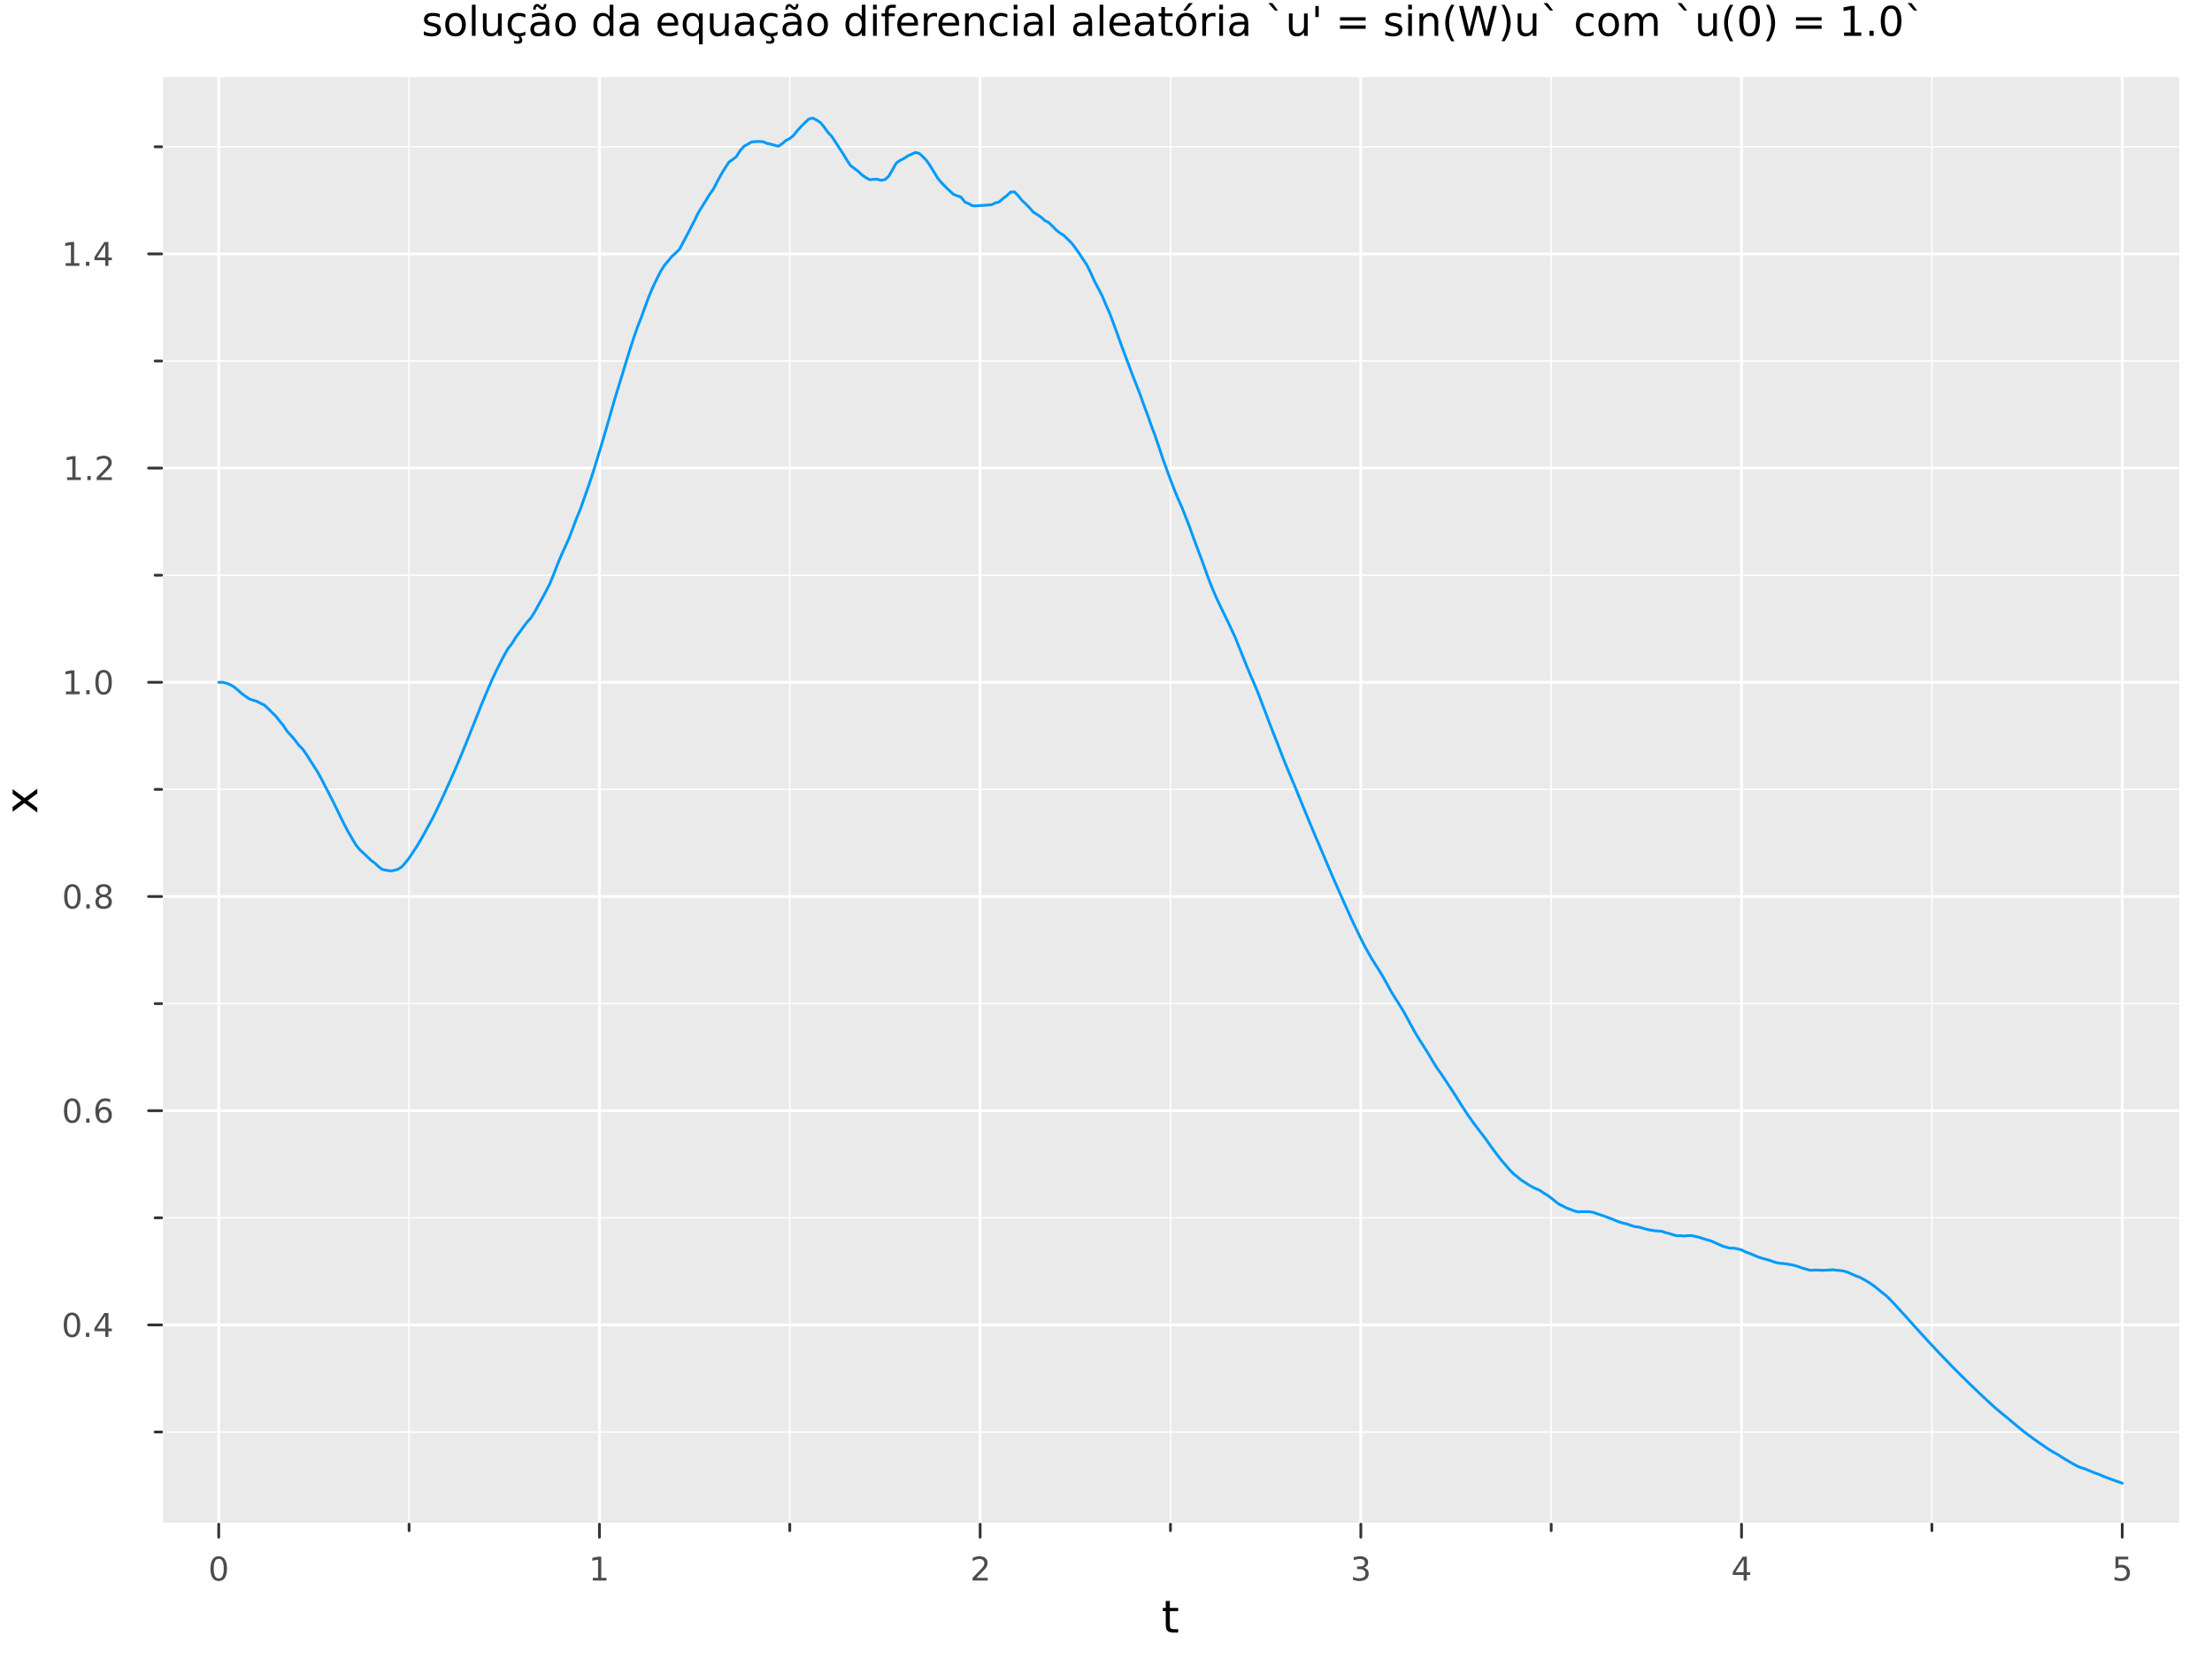 <?xml version="1.0" encoding="utf-8"?>
<svg xmlns="http://www.w3.org/2000/svg" xmlns:xlink="http://www.w3.org/1999/xlink" width="800" height="600" viewBox="0 0 3200 2400">
<rect x="0" y="0" width="3200" height="2400" fill="#808080" stroke="none"/>
<defs>
  <clipPath id="clip020">
    <rect x="0" y="0" width="3200" height="2400"/>
  </clipPath>
</defs>
<path clip-path="url(#clip020)" d="M0 2400 L3200 2400 L3200 0 L0 0  Z" fill="#ffffff" fill-rule="evenodd" fill-opacity="1"/>
<defs>
  <clipPath id="clip021">
    <rect x="640" y="0" width="2241" height="2241"/>
  </clipPath>
</defs>
<path clip-path="url(#clip020)" d="M233.806 2204.92 L3152.76 2204.92 L3152.76 111.592 L233.806 111.592  Z" fill="#eaeaea" fill-rule="evenodd" fill-opacity="1"/>
<defs>
  <clipPath id="clip022">
    <rect x="233" y="111" width="2920" height="2094"/>
  </clipPath>
</defs>
<polyline clip-path="url(#clip022)" style="stroke:#ffffff; stroke-linecap:round; stroke-linejoin:round; stroke-width:4; stroke-opacity:1; fill:none" points="316.418,2204.92 316.418,111.592 "/>
<polyline clip-path="url(#clip022)" style="stroke:#ffffff; stroke-linecap:round; stroke-linejoin:round; stroke-width:4; stroke-opacity:1; fill:none" points="867.163,2204.92 867.163,111.592 "/>
<polyline clip-path="url(#clip022)" style="stroke:#ffffff; stroke-linecap:round; stroke-linejoin:round; stroke-width:4; stroke-opacity:1; fill:none" points="1417.91,2204.92 1417.91,111.592 "/>
<polyline clip-path="url(#clip022)" style="stroke:#ffffff; stroke-linecap:round; stroke-linejoin:round; stroke-width:4; stroke-opacity:1; fill:none" points="1968.65,2204.92 1968.65,111.592 "/>
<polyline clip-path="url(#clip022)" style="stroke:#ffffff; stroke-linecap:round; stroke-linejoin:round; stroke-width:4; stroke-opacity:1; fill:none" points="2519.4,2204.92 2519.4,111.592 "/>
<polyline clip-path="url(#clip022)" style="stroke:#ffffff; stroke-linecap:round; stroke-linejoin:round; stroke-width:4; stroke-opacity:1; fill:none" points="3070.14,2204.92 3070.14,111.592 "/>
<polyline clip-path="url(#clip022)" style="stroke:#ffffff; stroke-linecap:round; stroke-linejoin:round; stroke-width:2; stroke-opacity:1; fill:none" points="591.791,2204.92 591.791,111.592 "/>
<polyline clip-path="url(#clip022)" style="stroke:#ffffff; stroke-linecap:round; stroke-linejoin:round; stroke-width:2; stroke-opacity:1; fill:none" points="1142.54,2204.92 1142.54,111.592 "/>
<polyline clip-path="url(#clip022)" style="stroke:#ffffff; stroke-linecap:round; stroke-linejoin:round; stroke-width:2; stroke-opacity:1; fill:none" points="1693.28,2204.92 1693.28,111.592 "/>
<polyline clip-path="url(#clip022)" style="stroke:#ffffff; stroke-linecap:round; stroke-linejoin:round; stroke-width:2; stroke-opacity:1; fill:none" points="2244.03,2204.92 2244.03,111.592 "/>
<polyline clip-path="url(#clip022)" style="stroke:#ffffff; stroke-linecap:round; stroke-linejoin:round; stroke-width:2; stroke-opacity:1; fill:none" points="2794.77,2204.92 2794.77,111.592 "/>
<polyline clip-path="url(#clip020)" style="stroke:#ffffff; stroke-linecap:round; stroke-linejoin:round; stroke-width:4; stroke-opacity:1; fill:none" points="233.806,2204.92 3152.76,2204.92 "/>
<polyline clip-path="url(#clip020)" style="stroke:#333333; stroke-linecap:round; stroke-linejoin:round; stroke-width:4; stroke-opacity:1; fill:none" points="316.418,2204.92 316.418,2223.82 "/>
<polyline clip-path="url(#clip020)" style="stroke:#333333; stroke-linecap:round; stroke-linejoin:round; stroke-width:4; stroke-opacity:1; fill:none" points="867.163,2204.92 867.163,2223.82 "/>
<polyline clip-path="url(#clip020)" style="stroke:#333333; stroke-linecap:round; stroke-linejoin:round; stroke-width:4; stroke-opacity:1; fill:none" points="1417.91,2204.92 1417.91,2223.82 "/>
<polyline clip-path="url(#clip020)" style="stroke:#333333; stroke-linecap:round; stroke-linejoin:round; stroke-width:4; stroke-opacity:1; fill:none" points="1968.65,2204.92 1968.65,2223.82 "/>
<polyline clip-path="url(#clip020)" style="stroke:#333333; stroke-linecap:round; stroke-linejoin:round; stroke-width:4; stroke-opacity:1; fill:none" points="2519.4,2204.92 2519.4,2223.82 "/>
<polyline clip-path="url(#clip020)" style="stroke:#333333; stroke-linecap:round; stroke-linejoin:round; stroke-width:4; stroke-opacity:1; fill:none" points="3070.14,2204.92 3070.14,2223.82 "/>
<polyline clip-path="url(#clip020)" style="stroke:#333333; stroke-linecap:round; stroke-linejoin:round; stroke-width:4; stroke-opacity:1; fill:none" points="591.791,2204.92 591.791,2214.37 "/>
<polyline clip-path="url(#clip020)" style="stroke:#333333; stroke-linecap:round; stroke-linejoin:round; stroke-width:4; stroke-opacity:1; fill:none" points="1142.54,2204.92 1142.54,2214.37 "/>
<polyline clip-path="url(#clip020)" style="stroke:#333333; stroke-linecap:round; stroke-linejoin:round; stroke-width:4; stroke-opacity:1; fill:none" points="1693.28,2204.92 1693.28,2214.37 "/>
<polyline clip-path="url(#clip020)" style="stroke:#333333; stroke-linecap:round; stroke-linejoin:round; stroke-width:4; stroke-opacity:1; fill:none" points="2244.03,2204.92 2244.03,2214.37 "/>
<polyline clip-path="url(#clip020)" style="stroke:#333333; stroke-linecap:round; stroke-linejoin:round; stroke-width:4; stroke-opacity:1; fill:none" points="2794.77,2204.92 2794.77,2214.37 "/>
<path clip-path="url(#clip020)" d="M316.418 2255.04 Q312.807 2255.04 310.978 2258.6 Q309.173 2262.14 309.173 2269.27 Q309.173 2276.38 310.978 2279.95 Q312.807 2283.49 316.418 2283.49 Q320.052 2283.49 321.858 2279.95 Q323.687 2276.38 323.687 2269.27 Q323.687 2262.14 321.858 2258.6 Q320.052 2255.04 316.418 2255.04 M316.418 2251.33 Q322.228 2251.33 325.284 2255.94 Q328.362 2260.52 328.362 2269.27 Q328.362 2278 325.284 2282.61 Q322.228 2287.19 316.418 2287.19 Q310.608 2287.19 307.529 2282.61 Q304.474 2278 304.474 2269.27 Q304.474 2260.52 307.529 2255.94 Q310.608 2251.33 316.418 2251.33 Z" fill="#4c4c4c" fill-rule="nonzero" fill-opacity="1" /><path clip-path="url(#clip020)" d="M857.545 2282.58 L865.184 2282.58 L865.184 2256.22 L856.874 2257.89 L856.874 2253.63 L865.138 2251.96 L869.814 2251.96 L869.814 2282.58 L877.453 2282.58 L877.453 2286.52 L857.545 2286.52 L857.545 2282.58 Z" fill="#4c4c4c" fill-rule="nonzero" fill-opacity="1" /><path clip-path="url(#clip020)" d="M1412.56 2282.58 L1428.88 2282.58 L1428.88 2286.52 L1406.94 2286.52 L1406.94 2282.58 Q1409.6 2279.83 1414.18 2275.2 Q1418.79 2270.55 1419.97 2269.21 Q1422.21 2266.68 1423.09 2264.95 Q1424 2263.19 1424 2261.5 Q1424 2258.74 1422.05 2257.01 Q1420.13 2255.27 1417.03 2255.27 Q1414.83 2255.27 1412.38 2256.03 Q1409.95 2256.8 1407.17 2258.35 L1407.17 2253.63 Q1409.99 2252.49 1412.45 2251.91 Q1414.9 2251.33 1416.94 2251.33 Q1422.31 2251.33 1425.5 2254.02 Q1428.7 2256.71 1428.7 2261.2 Q1428.7 2263.33 1427.89 2265.25 Q1427.1 2267.14 1424.99 2269.74 Q1424.41 2270.41 1421.31 2273.63 Q1418.21 2276.82 1412.56 2282.58 Z" fill="#4c4c4c" fill-rule="nonzero" fill-opacity="1" /><path clip-path="url(#clip020)" d="M1972.9 2267.89 Q1976.26 2268.6 1978.13 2270.87 Q1980.03 2273.14 1980.03 2276.47 Q1980.03 2281.59 1976.51 2284.39 Q1972.99 2287.19 1966.51 2287.19 Q1964.34 2287.19 1962.02 2286.75 Q1959.73 2286.33 1957.28 2285.48 L1957.28 2280.96 Q1959.22 2282.1 1961.54 2282.68 Q1963.85 2283.26 1966.37 2283.26 Q1970.77 2283.26 1973.06 2281.52 Q1975.38 2279.78 1975.38 2276.47 Q1975.38 2273.42 1973.23 2271.71 Q1971.1 2269.97 1967.28 2269.97 L1963.25 2269.97 L1963.25 2266.13 L1967.46 2266.13 Q1970.91 2266.13 1972.74 2264.76 Q1974.57 2263.37 1974.57 2260.78 Q1974.57 2258.12 1972.67 2256.71 Q1970.79 2255.27 1967.28 2255.27 Q1965.36 2255.27 1963.16 2255.69 Q1960.96 2256.1 1958.32 2256.98 L1958.32 2252.82 Q1960.98 2252.08 1963.29 2251.71 Q1965.63 2251.33 1967.69 2251.33 Q1973.02 2251.33 1976.12 2253.77 Q1979.22 2256.17 1979.22 2260.29 Q1979.22 2263.16 1977.58 2265.15 Q1975.93 2267.12 1972.9 2267.89 Z" fill="#4c4c4c" fill-rule="nonzero" fill-opacity="1" /><path clip-path="url(#clip020)" d="M2522.41 2256.03 L2510.6 2274.48 L2522.41 2274.48 L2522.41 2256.03 M2521.18 2251.96 L2527.06 2251.96 L2527.06 2274.48 L2531.99 2274.48 L2531.99 2278.37 L2527.06 2278.37 L2527.06 2286.52 L2522.41 2286.52 L2522.41 2278.37 L2506.81 2278.37 L2506.81 2273.86 L2521.18 2251.96 Z" fill="#4c4c4c" fill-rule="nonzero" fill-opacity="1" /><path clip-path="url(#clip020)" d="M3060.42 2251.96 L3078.78 2251.96 L3078.78 2255.9 L3064.7 2255.9 L3064.7 2264.37 Q3065.72 2264.02 3066.74 2263.86 Q3067.76 2263.67 3068.78 2263.67 Q3074.57 2263.67 3077.95 2266.84 Q3081.32 2270.02 3081.32 2275.43 Q3081.32 2281.01 3077.85 2284.11 Q3074.38 2287.19 3068.06 2287.19 Q3065.88 2287.19 3063.62 2286.82 Q3061.37 2286.45 3058.96 2285.71 L3058.96 2281.01 Q3061.05 2282.14 3063.27 2282.7 Q3065.49 2283.26 3067.97 2283.26 Q3071.97 2283.26 3074.31 2281.15 Q3076.65 2279.04 3076.65 2275.43 Q3076.65 2271.82 3074.31 2269.71 Q3071.97 2267.61 3067.97 2267.61 Q3066.09 2267.61 3064.22 2268.02 Q3062.37 2268.44 3060.42 2269.32 L3060.42 2251.96 Z" fill="#4c4c4c" fill-rule="nonzero" fill-opacity="1" /><path clip-path="url(#clip020)" d="M1692.34 2316.01 L1692.34 2326.14 L1704.41 2326.14 L1704.41 2330.69 L1692.34 2330.69 L1692.34 2350.04 Q1692.34 2354.4 1693.52 2355.64 Q1694.73 2356.88 1698.39 2356.88 L1704.41 2356.88 L1704.41 2361.78 L1698.39 2361.78 Q1691.61 2361.78 1689.03 2359.27 Q1686.45 2356.72 1686.45 2350.04 L1686.45 2330.69 L1682.16 2330.69 L1682.16 2326.14 L1686.45 2326.14 L1686.45 2316.01 L1692.34 2316.01 Z" fill="#000000" fill-rule="nonzero" fill-opacity="1" /><polyline clip-path="url(#clip022)" style="stroke:#ffffff; stroke-linecap:round; stroke-linejoin:round; stroke-width:4; stroke-opacity:1; fill:none" points="233.806,1916.68 3152.76,1916.68 "/>
<polyline clip-path="url(#clip022)" style="stroke:#ffffff; stroke-linecap:round; stroke-linejoin:round; stroke-width:4; stroke-opacity:1; fill:none" points="233.806,1606.81 3152.76,1606.81 "/>
<polyline clip-path="url(#clip022)" style="stroke:#ffffff; stroke-linecap:round; stroke-linejoin:round; stroke-width:4; stroke-opacity:1; fill:none" points="233.806,1296.93 3152.76,1296.93 "/>
<polyline clip-path="url(#clip022)" style="stroke:#ffffff; stroke-linecap:round; stroke-linejoin:round; stroke-width:4; stroke-opacity:1; fill:none" points="233.806,987.057 3152.76,987.057 "/>
<polyline clip-path="url(#clip022)" style="stroke:#ffffff; stroke-linecap:round; stroke-linejoin:round; stroke-width:4; stroke-opacity:1; fill:none" points="233.806,677.183 3152.76,677.183 "/>
<polyline clip-path="url(#clip022)" style="stroke:#ffffff; stroke-linecap:round; stroke-linejoin:round; stroke-width:4; stroke-opacity:1; fill:none" points="233.806,367.308 3152.76,367.308 "/>
<polyline clip-path="url(#clip022)" style="stroke:#ffffff; stroke-linecap:round; stroke-linejoin:round; stroke-width:2; stroke-opacity:1; fill:none" points="233.806,2071.62 3152.76,2071.62 "/>
<polyline clip-path="url(#clip022)" style="stroke:#ffffff; stroke-linecap:round; stroke-linejoin:round; stroke-width:2; stroke-opacity:1; fill:none" points="233.806,1761.74 3152.76,1761.74 "/>
<polyline clip-path="url(#clip022)" style="stroke:#ffffff; stroke-linecap:round; stroke-linejoin:round; stroke-width:2; stroke-opacity:1; fill:none" points="233.806,1451.87 3152.76,1451.87 "/>
<polyline clip-path="url(#clip022)" style="stroke:#ffffff; stroke-linecap:round; stroke-linejoin:round; stroke-width:2; stroke-opacity:1; fill:none" points="233.806,1141.99 3152.76,1141.99 "/>
<polyline clip-path="url(#clip022)" style="stroke:#ffffff; stroke-linecap:round; stroke-linejoin:round; stroke-width:2; stroke-opacity:1; fill:none" points="233.806,832.12 3152.76,832.12 "/>
<polyline clip-path="url(#clip022)" style="stroke:#ffffff; stroke-linecap:round; stroke-linejoin:round; stroke-width:2; stroke-opacity:1; fill:none" points="233.806,522.245 3152.76,522.245 "/>
<polyline clip-path="url(#clip022)" style="stroke:#ffffff; stroke-linecap:round; stroke-linejoin:round; stroke-width:2; stroke-opacity:1; fill:none" points="233.806,212.371 3152.76,212.371 "/>
<polyline clip-path="url(#clip020)" style="stroke:#ffffff; stroke-linecap:round; stroke-linejoin:round; stroke-width:4; stroke-opacity:1; fill:none" points="233.806,2204.92 233.806,111.592 "/>
<polyline clip-path="url(#clip020)" style="stroke:#333333; stroke-linecap:round; stroke-linejoin:round; stroke-width:4; stroke-opacity:1; fill:none" points="233.806,1916.68 214.909,1916.68 "/>
<polyline clip-path="url(#clip020)" style="stroke:#333333; stroke-linecap:round; stroke-linejoin:round; stroke-width:4; stroke-opacity:1; fill:none" points="233.806,1606.81 214.909,1606.81 "/>
<polyline clip-path="url(#clip020)" style="stroke:#333333; stroke-linecap:round; stroke-linejoin:round; stroke-width:4; stroke-opacity:1; fill:none" points="233.806,1296.93 214.909,1296.93 "/>
<polyline clip-path="url(#clip020)" style="stroke:#333333; stroke-linecap:round; stroke-linejoin:round; stroke-width:4; stroke-opacity:1; fill:none" points="233.806,987.057 214.909,987.057 "/>
<polyline clip-path="url(#clip020)" style="stroke:#333333; stroke-linecap:round; stroke-linejoin:round; stroke-width:4; stroke-opacity:1; fill:none" points="233.806,677.183 214.909,677.183 "/>
<polyline clip-path="url(#clip020)" style="stroke:#333333; stroke-linecap:round; stroke-linejoin:round; stroke-width:4; stroke-opacity:1; fill:none" points="233.806,367.308 214.909,367.308 "/>
<polyline clip-path="url(#clip020)" style="stroke:#333333; stroke-linecap:round; stroke-linejoin:round; stroke-width:4; stroke-opacity:1; fill:none" points="233.806,2071.62 224.357,2071.62 "/>
<polyline clip-path="url(#clip020)" style="stroke:#333333; stroke-linecap:round; stroke-linejoin:round; stroke-width:4; stroke-opacity:1; fill:none" points="233.806,1761.74 224.357,1761.74 "/>
<polyline clip-path="url(#clip020)" style="stroke:#333333; stroke-linecap:round; stroke-linejoin:round; stroke-width:4; stroke-opacity:1; fill:none" points="233.806,1451.87 224.357,1451.87 "/>
<polyline clip-path="url(#clip020)" style="stroke:#333333; stroke-linecap:round; stroke-linejoin:round; stroke-width:4; stroke-opacity:1; fill:none" points="233.806,1141.99 224.357,1141.99 "/>
<polyline clip-path="url(#clip020)" style="stroke:#333333; stroke-linecap:round; stroke-linejoin:round; stroke-width:4; stroke-opacity:1; fill:none" points="233.806,832.12 224.357,832.12 "/>
<polyline clip-path="url(#clip020)" style="stroke:#333333; stroke-linecap:round; stroke-linejoin:round; stroke-width:4; stroke-opacity:1; fill:none" points="233.806,522.245 224.357,522.245 "/>
<polyline clip-path="url(#clip020)" style="stroke:#333333; stroke-linecap:round; stroke-linejoin:round; stroke-width:4; stroke-opacity:1; fill:none" points="233.806,212.371 224.357,212.371 "/>
<path clip-path="url(#clip020)" d="M104.145 1902.48 Q100.533 1902.48 98.705 1906.04 Q96.899 1909.59 96.899 1916.72 Q96.899 1923.82 98.705 1927.39 Q100.533 1930.93 104.145 1930.93 Q107.779 1930.93 109.584 1927.39 Q111.413 1923.82 111.413 1916.72 Q111.413 1909.59 109.584 1906.04 Q107.779 1902.48 104.145 1902.48 M104.145 1898.78 Q109.955 1898.78 113.01 1903.38 Q116.089 1907.97 116.089 1916.72 Q116.089 1925.44 113.01 1930.05 Q109.955 1934.63 104.145 1934.63 Q98.334 1934.63 95.256 1930.05 Q92.2 1925.44 92.2 1916.72 Q92.2 1907.97 95.256 1903.38 Q98.334 1898.78 104.145 1898.78 Z" fill="#4c4c4c" fill-rule="nonzero" fill-opacity="1" /><path clip-path="url(#clip020)" d="M124.306 1928.08 L129.191 1928.08 L129.191 1933.96 L124.306 1933.96 L124.306 1928.08 Z" fill="#4c4c4c" fill-rule="nonzero" fill-opacity="1" /><path clip-path="url(#clip020)" d="M152.223 1903.48 L140.417 1921.92 L152.223 1921.92 L152.223 1903.48 M150.996 1899.4 L156.876 1899.4 L156.876 1921.92 L161.806 1921.92 L161.806 1925.81 L156.876 1925.81 L156.876 1933.96 L152.223 1933.96 L152.223 1925.81 L136.621 1925.81 L136.621 1921.3 L150.996 1899.4 Z" fill="#4c4c4c" fill-rule="nonzero" fill-opacity="1" /><path clip-path="url(#clip020)" d="M104.469 1592.61 Q100.858 1592.61 99.029 1596.17 Q97.223 1599.71 97.223 1606.84 Q97.223 1613.95 99.029 1617.51 Q100.858 1621.05 104.469 1621.05 Q108.103 1621.05 109.908 1617.51 Q111.737 1613.95 111.737 1606.84 Q111.737 1599.71 109.908 1596.17 Q108.103 1592.61 104.469 1592.61 M104.469 1588.9 Q110.279 1588.9 113.334 1593.51 Q116.413 1598.09 116.413 1606.84 Q116.413 1615.57 113.334 1620.17 Q110.279 1624.76 104.469 1624.76 Q98.659 1624.76 95.58 1620.17 Q92.524 1615.57 92.524 1606.84 Q92.524 1598.09 95.58 1593.51 Q98.659 1588.9 104.469 1588.9 Z" fill="#4c4c4c" fill-rule="nonzero" fill-opacity="1" /><path clip-path="url(#clip020)" d="M124.631 1618.21 L129.515 1618.21 L129.515 1624.09 L124.631 1624.09 L124.631 1618.21 Z" fill="#4c4c4c" fill-rule="nonzero" fill-opacity="1" /><path clip-path="url(#clip020)" d="M150.279 1604.94 Q147.13 1604.94 145.279 1607.1 Q143.45 1609.25 143.45 1613 Q143.45 1616.73 145.279 1618.9 Q147.13 1621.05 150.279 1621.05 Q153.427 1621.05 155.255 1618.9 Q157.107 1616.73 157.107 1613 Q157.107 1609.25 155.255 1607.1 Q153.427 1604.94 150.279 1604.94 M159.561 1590.29 L159.561 1594.55 Q157.802 1593.72 155.996 1593.28 Q154.214 1592.84 152.454 1592.84 Q147.825 1592.84 145.371 1595.96 Q142.941 1599.09 142.593 1605.41 Q143.959 1603.39 146.019 1602.33 Q148.079 1601.24 150.556 1601.24 Q155.765 1601.24 158.774 1604.41 Q161.806 1607.56 161.806 1613 Q161.806 1618.32 158.658 1621.54 Q155.51 1624.76 150.279 1624.76 Q144.283 1624.76 141.112 1620.17 Q137.941 1615.57 137.941 1606.84 Q137.941 1598.65 141.83 1593.79 Q145.718 1588.9 152.269 1588.9 Q154.029 1588.9 155.811 1589.25 Q157.616 1589.6 159.561 1590.29 Z" fill="#4c4c4c" fill-rule="nonzero" fill-opacity="1" /><path clip-path="url(#clip020)" d="M104.723 1282.73 Q101.112 1282.73 99.284 1286.3 Q97.478 1289.84 97.478 1296.97 Q97.478 1304.07 99.284 1307.64 Q101.112 1311.18 104.723 1311.18 Q108.357 1311.18 110.163 1307.64 Q111.992 1304.07 111.992 1296.97 Q111.992 1289.84 110.163 1286.3 Q108.357 1282.73 104.723 1282.73 M104.723 1279.03 Q110.533 1279.03 113.589 1283.63 Q116.668 1288.22 116.668 1296.97 Q116.668 1305.69 113.589 1310.3 Q110.533 1314.88 104.723 1314.88 Q98.913 1314.88 95.834 1310.3 Q92.779 1305.69 92.779 1296.97 Q92.779 1288.22 95.834 1283.63 Q98.913 1279.03 104.723 1279.03 Z" fill="#4c4c4c" fill-rule="nonzero" fill-opacity="1" /><path clip-path="url(#clip020)" d="M124.885 1308.33 L129.769 1308.33 L129.769 1314.21 L124.885 1314.21 L124.885 1308.33 Z" fill="#4c4c4c" fill-rule="nonzero" fill-opacity="1" /><path clip-path="url(#clip020)" d="M149.954 1297.8 Q146.621 1297.8 144.7 1299.58 Q142.802 1301.36 142.802 1304.49 Q142.802 1307.61 144.7 1309.4 Q146.621 1311.18 149.954 1311.18 Q153.288 1311.18 155.209 1309.4 Q157.13 1307.59 157.13 1304.49 Q157.13 1301.36 155.209 1299.58 Q153.311 1297.8 149.954 1297.8 M145.279 1295.81 Q142.269 1295.07 140.58 1293.01 Q138.913 1290.95 138.913 1287.99 Q138.913 1283.84 141.853 1281.43 Q144.816 1279.03 149.954 1279.03 Q155.116 1279.03 158.056 1281.43 Q160.996 1283.84 160.996 1287.99 Q160.996 1290.95 159.306 1293.01 Q157.64 1295.07 154.654 1295.81 Q158.033 1296.6 159.908 1298.89 Q161.806 1301.18 161.806 1304.49 Q161.806 1309.51 158.728 1312.2 Q155.672 1314.88 149.954 1314.88 Q144.237 1314.88 141.158 1312.2 Q138.103 1309.51 138.103 1304.49 Q138.103 1301.18 140.001 1298.89 Q141.899 1296.6 145.279 1295.81 M143.566 1288.43 Q143.566 1291.11 145.232 1292.61 Q146.922 1294.12 149.954 1294.12 Q152.964 1294.12 154.654 1292.61 Q156.366 1291.11 156.366 1288.43 Q156.366 1285.74 154.654 1284.24 Q152.964 1282.73 149.954 1282.73 Q146.922 1282.73 145.232 1284.24 Q143.566 1285.74 143.566 1288.43 Z" fill="#4c4c4c" fill-rule="nonzero" fill-opacity="1" /><path clip-path="url(#clip020)" d="M95.441 1000.4 L103.08 1000.4 L103.08 974.037 L94.77 975.703 L94.77 971.444 L103.033 969.777 L107.709 969.777 L107.709 1000.4 L115.348 1000.4 L115.348 1004.34 L95.441 1004.34 L95.441 1000.4 Z" fill="#4c4c4c" fill-rule="nonzero" fill-opacity="1" /><path clip-path="url(#clip020)" d="M124.793 998.458 L129.677 998.458 L129.677 1004.34 L124.793 1004.34 L124.793 998.458 Z" fill="#4c4c4c" fill-rule="nonzero" fill-opacity="1" /><path clip-path="url(#clip020)" d="M149.862 972.856 Q146.251 972.856 144.422 976.421 Q142.617 979.963 142.617 987.092 Q142.617 994.199 144.422 997.763 Q146.251 1001.3 149.862 1001.3 Q153.496 1001.3 155.302 997.763 Q157.13 994.199 157.13 987.092 Q157.13 979.963 155.302 976.421 Q153.496 972.856 149.862 972.856 M149.862 969.152 Q155.672 969.152 158.728 973.759 Q161.806 978.342 161.806 987.092 Q161.806 995.819 158.728 1000.43 Q155.672 1005.01 149.862 1005.01 Q144.052 1005.01 140.973 1000.43 Q137.918 995.819 137.918 987.092 Q137.918 978.342 140.973 973.759 Q144.052 969.152 149.862 969.152 Z" fill="#4c4c4c" fill-rule="nonzero" fill-opacity="1" /><path clip-path="url(#clip020)" d="M97.038 690.528 L104.677 690.528 L104.677 664.162 L96.367 665.829 L96.367 661.569 L104.631 659.903 L109.307 659.903 L109.307 690.528 L116.945 690.528 L116.945 694.463 L97.038 694.463 L97.038 690.528 Z" fill="#4c4c4c" fill-rule="nonzero" fill-opacity="1" /><path clip-path="url(#clip020)" d="M126.39 688.583 L131.274 688.583 L131.274 694.463 L126.39 694.463 L126.39 688.583 Z" fill="#4c4c4c" fill-rule="nonzero" fill-opacity="1" /><path clip-path="url(#clip020)" d="M145.487 690.528 L161.806 690.528 L161.806 694.463 L139.862 694.463 L139.862 690.528 Q142.524 687.773 147.107 683.143 Q151.714 678.491 152.894 677.148 Q155.14 674.625 156.019 672.889 Q156.922 671.13 156.922 669.44 Q156.922 666.685 154.978 664.949 Q153.056 663.213 149.954 663.213 Q147.755 663.213 145.302 663.977 Q142.871 664.741 140.093 666.292 L140.093 661.569 Q142.917 660.435 145.371 659.856 Q147.825 659.278 149.862 659.278 Q155.232 659.278 158.427 661.963 Q161.621 664.648 161.621 669.139 Q161.621 671.268 160.811 673.19 Q160.024 675.088 157.917 677.68 Q157.339 678.352 154.237 681.569 Q151.135 684.764 145.487 690.528 Z" fill="#4c4c4c" fill-rule="nonzero" fill-opacity="1" /><path clip-path="url(#clip020)" d="M94.955 380.653 L102.594 380.653 L102.594 354.287 L94.284 355.954 L94.284 351.695 L102.547 350.028 L107.223 350.028 L107.223 380.653 L114.862 380.653 L114.862 384.588 L94.955 384.588 L94.955 380.653 Z" fill="#4c4c4c" fill-rule="nonzero" fill-opacity="1" /><path clip-path="url(#clip020)" d="M124.306 378.709 L129.191 378.709 L129.191 384.588 L124.306 384.588 L124.306 378.709 Z" fill="#4c4c4c" fill-rule="nonzero" fill-opacity="1" /><path clip-path="url(#clip020)" d="M152.223 354.102 L140.417 372.551 L152.223 372.551 L152.223 354.102 M150.996 350.028 L156.876 350.028 L156.876 372.551 L161.806 372.551 L161.806 376.44 L156.876 376.44 L156.876 384.588 L152.223 384.588 L152.223 376.44 L136.621 376.44 L136.621 371.926 L150.996 350.028 Z" fill="#4c4c4c" fill-rule="nonzero" fill-opacity="1" /><path clip-path="url(#clip020)" d="M18.296 1141.64 L35.643 1154.53 L53.944 1140.97 L53.944 1147.88 L39.94 1158.26 L53.944 1168.63 L53.944 1175.54 L35.293 1161.69 L18.296 1174.36 L18.296 1167.45 L30.996 1158 L18.296 1148.55 L18.296 1141.64 Z" fill="#000000" fill-rule="nonzero" fill-opacity="1" /><path clip-path="url(#clip020)" d="M636.212 20.388 L636.212 25.422 Q633.955 24.265 631.525 23.686 Q629.094 23.108 626.49 23.108 Q622.526 23.108 620.529 24.323 Q618.562 25.538 618.562 27.969 Q618.562 29.82 619.98 30.891 Q621.397 31.933 625.68 32.888 L627.503 33.293 Q633.174 34.508 635.547 36.736 Q637.948 38.935 637.948 42.899 Q637.948 47.413 634.36 50.046 Q630.801 52.679 624.551 52.679 Q621.947 52.679 619.111 52.158 Q616.305 51.666 613.18 50.654 L613.18 45.156 Q616.131 46.69 618.996 47.471 Q621.86 48.223 624.667 48.223 Q628.429 48.223 630.454 46.95 Q632.479 45.648 632.479 43.304 Q632.479 41.134 631.004 39.977 Q629.557 38.819 624.609 37.749 L622.757 37.315 Q617.809 36.273 615.61 34.132 Q613.411 31.962 613.411 28.2 Q613.411 23.628 616.652 21.14 Q619.893 18.651 625.853 18.651 Q628.805 18.651 631.409 19.085 Q634.013 19.52 636.212 20.388 Z" fill="#000000" fill-rule="nonzero" fill-opacity="1" /><path clip-path="url(#clip020)" d="M658.984 23.165 Q654.702 23.165 652.213 26.522 Q649.725 29.849 649.725 35.665 Q649.725 41.481 652.184 44.838 Q654.673 48.165 658.984 48.165 Q663.237 48.165 665.726 44.809 Q668.214 41.452 668.214 35.665 Q668.214 29.907 665.726 26.551 Q663.237 23.165 658.984 23.165 M658.984 18.651 Q665.928 18.651 669.892 23.165 Q673.857 27.679 673.857 35.665 Q673.857 43.623 669.892 48.165 Q665.928 52.679 658.984 52.679 Q652.011 52.679 648.047 48.165 Q644.111 43.623 644.111 35.665 Q644.111 27.679 648.047 23.165 Q652.011 18.651 658.984 18.651 Z" fill="#000000" fill-rule="nonzero" fill-opacity="1" /><path clip-path="url(#clip020)" d="M682.682 6.817 L688.006 6.817 L688.006 51.84 L682.682 51.84 L682.682 6.817 Z" fill="#000000" fill-rule="nonzero" fill-opacity="1" /><path clip-path="url(#clip020)" d="M698.596 39.051 L698.596 19.433 L703.92 19.433 L703.92 38.848 Q703.92 43.449 705.714 45.764 Q707.508 48.05 711.096 48.05 Q715.407 48.05 717.896 45.301 Q720.413 42.552 720.413 37.806 L720.413 19.433 L725.737 19.433 L725.737 51.84 L720.413 51.84 L720.413 46.863 Q718.474 49.815 715.899 51.261 Q713.353 52.679 709.967 52.679 Q704.383 52.679 701.49 49.207 Q698.596 45.735 698.596 39.051 M711.993 18.651 L711.993 18.651 Z" fill="#000000" fill-rule="nonzero" fill-opacity="1" /><path clip-path="url(#clip020)" d="M760.025 20.677 L760.025 25.654 Q757.768 24.41 755.482 23.802 Q753.225 23.165 750.911 23.165 Q745.731 23.165 742.867 26.464 Q740.002 29.734 740.002 35.665 Q740.002 41.597 742.867 44.896 Q745.731 48.165 750.911 48.165 Q753.225 48.165 755.482 47.558 Q757.768 46.921 760.025 45.677 L760.025 50.596 Q757.797 51.638 755.395 52.158 Q753.023 52.679 750.332 52.679 Q743.011 52.679 738.7 48.078 Q734.389 43.478 734.389 35.665 Q734.389 27.737 738.729 23.194 Q743.098 18.651 750.679 18.651 Q753.139 18.651 755.482 19.172 Q757.826 19.664 760.025 20.677 M752.502 51.84 Q754.093 53.634 754.875 55.139 Q755.656 56.672 755.656 58.061 Q755.656 60.636 753.92 61.938 Q752.184 63.269 748.769 63.269 Q747.438 63.269 746.165 63.096 Q744.921 62.922 743.677 62.575 L743.677 58.784 Q744.661 59.276 745.731 59.479 Q746.802 59.71 748.162 59.71 Q749.869 59.71 750.737 59.016 Q751.605 58.321 751.605 56.99 Q751.605 56.122 750.968 54.849 Q750.361 53.605 749.059 51.84 L752.502 51.84 Z" fill="#000000" fill-rule="nonzero" fill-opacity="1" /><path clip-path="url(#clip020)" d="M784.012 35.55 Q777.56 35.55 775.071 37.025 Q772.583 38.501 772.583 42.06 Q772.583 44.896 774.435 46.574 Q776.316 48.223 779.527 48.223 Q783.954 48.223 786.616 45.098 Q789.307 41.944 789.307 36.736 L789.307 35.55 L784.012 35.55 M794.631 33.35 L794.631 51.84 L789.307 51.84 L789.307 46.921 Q787.484 49.872 784.765 51.29 Q782.045 52.679 778.109 52.679 Q773.133 52.679 770.181 49.901 Q767.259 47.095 767.259 42.407 Q767.259 36.938 770.905 34.161 Q774.579 31.383 781.842 31.383 L789.307 31.383 L789.307 30.862 Q789.307 27.187 786.877 25.191 Q784.475 23.165 780.106 23.165 Q777.328 23.165 774.695 23.831 Q772.062 24.496 769.632 25.827 L769.632 20.909 Q772.554 19.78 775.303 19.23 Q778.052 18.651 780.656 18.651 Q787.687 18.651 791.159 22.297 Q794.631 25.943 794.631 33.35 M780.772 12.199 L779.122 10.608 Q778.486 10.029 777.994 9.768 Q777.531 9.479 777.155 9.479 Q776.055 9.479 775.534 10.55 Q775.013 11.591 774.956 13.964 L771.339 13.964 Q771.397 10.058 772.872 7.946 Q774.348 5.804 776.981 5.804 Q778.081 5.804 779.006 6.209 Q779.932 6.615 781.003 7.569 L782.652 9.161 Q783.289 9.74 783.752 10.029 Q784.244 10.289 784.62 10.289 Q785.719 10.289 786.24 9.248 Q786.761 8.177 786.819 5.804 L790.436 5.804 Q790.378 9.711 788.902 11.852 Q787.427 13.964 784.793 13.964 Q783.694 13.964 782.768 13.559 Q781.842 13.154 780.772 12.199 Z" fill="#000000" fill-rule="nonzero" fill-opacity="1" /><path clip-path="url(#clip020)" d="M818.156 23.165 Q813.873 23.165 811.385 26.522 Q808.896 29.849 808.896 35.665 Q808.896 41.481 811.356 44.838 Q813.844 48.165 818.156 48.165 Q822.409 48.165 824.897 44.809 Q827.386 41.452 827.386 35.665 Q827.386 29.907 824.897 26.551 Q822.409 23.165 818.156 23.165 M818.156 18.651 Q825.1 18.651 829.064 23.165 Q833.028 27.679 833.028 35.665 Q833.028 43.623 829.064 48.165 Q825.1 52.679 818.156 52.679 Q811.182 52.679 807.218 48.165 Q803.283 43.623 803.283 35.665 Q803.283 27.679 807.218 23.165 Q811.182 18.651 818.156 18.651 Z" fill="#000000" fill-rule="nonzero" fill-opacity="1" /><path clip-path="url(#clip020)" d="M882.015 24.352 L882.015 6.817 L887.339 6.817 L887.339 51.84 L882.015 51.84 L882.015 46.979 Q880.337 49.872 877.762 51.29 Q875.215 52.679 871.628 52.679 Q865.754 52.679 862.05 47.992 Q858.375 43.304 858.375 35.665 Q858.375 28.026 862.05 23.339 Q865.754 18.651 871.628 18.651 Q875.215 18.651 877.762 20.069 Q880.337 21.458 882.015 24.352 M863.873 35.665 Q863.873 41.539 866.275 44.896 Q868.705 48.223 872.93 48.223 Q877.154 48.223 879.585 44.896 Q882.015 41.539 882.015 35.665 Q882.015 29.791 879.585 26.464 Q877.154 23.108 872.93 23.108 Q868.705 23.108 866.275 26.464 Q863.873 29.791 863.873 35.665 Z" fill="#000000" fill-rule="nonzero" fill-opacity="1" /><path clip-path="url(#clip020)" d="M913.034 35.55 Q906.581 35.55 904.093 37.025 Q901.604 38.501 901.604 42.06 Q901.604 44.896 903.456 46.574 Q905.337 48.223 908.549 48.223 Q912.976 48.223 915.638 45.098 Q918.329 41.944 918.329 36.736 L918.329 35.55 L913.034 35.55 M923.653 33.35 L923.653 51.84 L918.329 51.84 L918.329 46.921 Q916.506 49.872 913.786 51.29 Q911.066 52.679 907.131 52.679 Q902.154 52.679 899.203 49.901 Q896.28 47.095 896.28 42.407 Q896.28 36.938 899.926 34.161 Q903.601 31.383 910.863 31.383 L918.329 31.383 L918.329 30.862 Q918.329 27.187 915.898 25.191 Q913.496 23.165 909.127 23.165 Q906.35 23.165 903.716 23.831 Q901.083 24.496 898.653 25.827 L898.653 20.909 Q901.575 19.78 904.324 19.23 Q907.073 18.651 909.677 18.651 Q916.708 18.651 920.18 22.297 Q923.653 25.943 923.653 33.35 Z" fill="#000000" fill-rule="nonzero" fill-opacity="1" /><path clip-path="url(#clip020)" d="M981.176 34.305 L981.176 36.91 L956.696 36.91 Q957.044 42.407 959.995 45.301 Q962.975 48.165 968.271 48.165 Q971.338 48.165 974.202 47.413 Q977.096 46.661 979.931 45.156 L979.931 50.191 Q977.067 51.406 974.058 52.042 Q971.048 52.679 967.952 52.679 Q960.198 52.679 955.655 48.165 Q951.141 43.651 951.141 35.955 Q951.141 27.997 955.423 23.339 Q959.735 18.651 967.026 18.651 Q973.566 18.651 977.356 22.876 Q981.176 27.072 981.176 34.305 M975.851 32.743 Q975.794 28.374 973.392 25.77 Q971.019 23.165 967.084 23.165 Q962.628 23.165 959.937 25.683 Q957.275 28.2 956.87 32.772 L975.851 32.743 Z" fill="#000000" fill-rule="nonzero" fill-opacity="1" /><path clip-path="url(#clip020)" d="M993.097 35.665 Q993.097 41.539 995.498 44.896 Q997.929 48.223 1002.15 48.223 Q1006.38 48.223 1008.81 44.896 Q1011.24 41.539 1011.24 35.665 Q1011.24 29.791 1008.81 26.464 Q1006.38 23.108 1002.15 23.108 Q997.929 23.108 995.498 26.464 Q993.097 29.791 993.097 35.665 M1011.24 46.979 Q1009.56 49.872 1006.99 51.29 Q1004.44 52.679 1000.85 52.679 Q994.978 52.679 991.274 47.992 Q987.599 43.304 987.599 35.665 Q987.599 28.026 991.274 23.339 Q994.978 18.651 1000.85 18.651 Q1004.44 18.651 1006.99 20.069 Q1009.56 21.458 1011.24 24.352 L1011.24 19.433 L1016.56 19.433 L1016.56 64.166 L1011.24 64.166 L1011.24 46.979 Z" fill="#000000" fill-rule="nonzero" fill-opacity="1" /><path clip-path="url(#clip020)" d="M1026.98 39.051 L1026.98 19.433 L1032.3 19.433 L1032.3 38.848 Q1032.3 43.449 1034.1 45.764 Q1035.89 48.05 1039.48 48.05 Q1043.79 48.05 1046.28 45.301 Q1048.8 42.552 1048.8 37.806 L1048.8 19.433 L1054.12 19.433 L1054.12 51.84 L1048.8 51.84 L1048.8 46.863 Q1046.86 49.815 1044.28 51.261 Q1041.74 52.679 1038.35 52.679 Q1032.77 52.679 1029.87 49.207 Q1026.98 45.735 1026.98 39.051 M1040.38 18.651 L1040.38 18.651 Z" fill="#000000" fill-rule="nonzero" fill-opacity="1" /><path clip-path="url(#clip020)" d="M1079.82 35.55 Q1073.36 35.55 1070.87 37.025 Q1068.39 38.501 1068.39 42.06 Q1068.39 44.896 1070.24 46.574 Q1072.12 48.223 1075.33 48.223 Q1079.76 48.223 1082.42 45.098 Q1085.11 41.944 1085.11 36.736 L1085.11 35.55 L1079.82 35.55 M1090.43 33.35 L1090.43 51.84 L1085.11 51.84 L1085.11 46.921 Q1083.29 49.872 1080.57 51.29 Q1077.85 52.679 1073.91 52.679 Q1068.94 52.679 1065.98 49.901 Q1063.06 47.095 1063.06 42.407 Q1063.06 36.938 1066.71 34.161 Q1070.38 31.383 1077.64 31.383 L1085.11 31.383 L1085.11 30.862 Q1085.11 27.187 1082.68 25.191 Q1080.28 23.165 1075.91 23.165 Q1073.13 23.165 1070.5 23.831 Q1067.86 24.496 1065.43 25.827 L1065.43 20.909 Q1068.36 19.78 1071.11 19.23 Q1073.85 18.651 1076.46 18.651 Q1083.49 18.651 1086.96 22.297 Q1090.43 25.943 1090.43 33.35 Z" fill="#000000" fill-rule="nonzero" fill-opacity="1" /><path clip-path="url(#clip020)" d="M1124.72 20.677 L1124.72 25.654 Q1122.47 24.41 1120.18 23.802 Q1117.92 23.165 1115.61 23.165 Q1110.43 23.165 1107.56 26.464 Q1104.7 29.734 1104.7 35.665 Q1104.7 41.597 1107.56 44.896 Q1110.43 48.165 1115.61 48.165 Q1117.92 48.165 1120.18 47.558 Q1122.47 46.921 1124.72 45.677 L1124.72 50.596 Q1122.49 51.638 1120.09 52.158 Q1117.72 52.679 1115.03 52.679 Q1107.71 52.679 1103.4 48.078 Q1099.09 43.478 1099.09 35.665 Q1099.09 27.737 1103.43 23.194 Q1107.8 18.651 1115.38 18.651 Q1117.84 18.651 1120.18 19.172 Q1122.52 19.664 1124.72 20.677 M1117.2 51.84 Q1118.79 53.634 1119.57 55.139 Q1120.35 56.672 1120.35 58.061 Q1120.35 60.636 1118.62 61.938 Q1116.88 63.269 1113.47 63.269 Q1112.14 63.269 1110.86 63.096 Q1109.62 62.922 1108.37 62.575 L1108.37 58.784 Q1109.36 59.276 1110.43 59.479 Q1111.5 59.71 1112.86 59.71 Q1114.57 59.71 1115.43 59.016 Q1116.3 58.321 1116.3 56.99 Q1116.3 56.122 1115.67 54.849 Q1115.06 53.605 1113.76 51.84 L1117.2 51.84 Z" fill="#000000" fill-rule="nonzero" fill-opacity="1" /><path clip-path="url(#clip020)" d="M1148.71 35.55 Q1142.26 35.55 1139.77 37.025 Q1137.28 38.501 1137.28 42.06 Q1137.28 44.896 1139.13 46.574 Q1141.01 48.223 1144.22 48.223 Q1148.65 48.223 1151.31 45.098 Q1154 41.944 1154 36.736 L1154 35.55 L1148.71 35.55 M1159.33 33.35 L1159.33 51.84 L1154 51.84 L1154 46.921 Q1152.18 49.872 1149.46 51.29 Q1146.74 52.679 1142.81 52.679 Q1137.83 52.679 1134.88 49.901 Q1131.96 47.095 1131.96 42.407 Q1131.96 36.938 1135.6 34.161 Q1139.28 31.383 1146.54 31.383 L1154 31.383 L1154 30.862 Q1154 27.187 1151.57 25.191 Q1149.17 23.165 1144.8 23.165 Q1142.03 23.165 1139.39 23.831 Q1136.76 24.496 1134.33 25.827 L1134.33 20.909 Q1137.25 19.78 1140 19.23 Q1142.75 18.651 1145.35 18.651 Q1152.38 18.651 1155.86 22.297 Q1159.33 25.943 1159.33 33.35 M1145.47 12.199 L1143.82 10.608 Q1143.18 10.029 1142.69 9.768 Q1142.23 9.479 1141.85 9.479 Q1140.75 9.479 1140.23 10.55 Q1139.71 11.591 1139.65 13.964 L1136.04 13.964 Q1136.09 10.058 1137.57 7.946 Q1139.05 5.804 1141.68 5.804 Q1142.78 5.804 1143.7 6.209 Q1144.63 6.615 1145.7 7.569 L1147.35 9.161 Q1147.99 9.74 1148.45 10.029 Q1148.94 10.289 1149.32 10.289 Q1150.42 10.289 1150.94 9.248 Q1151.46 8.177 1151.52 5.804 L1155.13 5.804 Q1155.08 9.711 1153.6 11.852 Q1152.12 13.964 1149.49 13.964 Q1148.39 13.964 1147.47 13.559 Q1146.54 13.154 1145.47 12.199 Z" fill="#000000" fill-rule="nonzero" fill-opacity="1" /><path clip-path="url(#clip020)" d="M1182.85 23.165 Q1178.57 23.165 1176.08 26.522 Q1173.59 29.849 1173.59 35.665 Q1173.59 41.481 1176.05 44.838 Q1178.54 48.165 1182.85 48.165 Q1187.11 48.165 1189.59 44.809 Q1192.08 41.452 1192.08 35.665 Q1192.08 29.907 1189.59 26.551 Q1187.11 23.165 1182.85 23.165 M1182.85 18.651 Q1189.8 18.651 1193.76 23.165 Q1197.73 27.679 1197.73 35.665 Q1197.73 43.623 1193.76 48.165 Q1189.8 52.679 1182.85 52.679 Q1175.88 52.679 1171.92 48.165 Q1167.98 43.623 1167.98 35.665 Q1167.98 27.679 1171.92 23.165 Q1175.88 18.651 1182.85 18.651 Z" fill="#000000" fill-rule="nonzero" fill-opacity="1" /><path clip-path="url(#clip020)" d="M1246.71 24.352 L1246.71 6.817 L1252.04 6.817 L1252.04 51.84 L1246.71 51.84 L1246.71 46.979 Q1245.03 49.872 1242.46 51.29 Q1239.91 52.679 1236.32 52.679 Q1230.45 52.679 1226.75 47.992 Q1223.07 43.304 1223.07 35.665 Q1223.07 28.026 1226.75 23.339 Q1230.45 18.651 1236.32 18.651 Q1239.91 18.651 1242.46 20.069 Q1245.03 21.458 1246.71 24.352 M1228.57 35.665 Q1228.57 41.539 1230.97 44.896 Q1233.4 48.223 1237.63 48.223 Q1241.85 48.223 1244.28 44.896 Q1246.71 41.539 1246.71 35.665 Q1246.71 29.791 1244.28 26.464 Q1241.85 23.108 1237.63 23.108 Q1233.4 23.108 1230.97 26.464 Q1228.57 29.791 1228.57 35.665 Z" fill="#000000" fill-rule="nonzero" fill-opacity="1" /><path clip-path="url(#clip020)" d="M1263 19.433 L1268.33 19.433 L1268.33 51.84 L1263 51.84 L1263 19.433 M1263 6.817 L1268.33 6.817 L1268.33 13.559 L1263 13.559 L1263 6.817 Z" fill="#000000" fill-rule="nonzero" fill-opacity="1" /><path clip-path="url(#clip020)" d="M1295.87 6.817 L1295.87 11.244 L1290.78 11.244 Q1287.92 11.244 1286.79 12.402 Q1285.69 13.559 1285.69 16.568 L1285.69 19.433 L1294.46 19.433 L1294.46 23.57 L1285.69 23.57 L1285.69 51.84 L1280.33 51.84 L1280.33 23.57 L1275.24 23.57 L1275.24 19.433 L1280.33 19.433 L1280.33 17.176 Q1280.33 11.765 1282.85 9.306 Q1285.37 6.817 1290.84 6.817 L1295.87 6.817 Z" fill="#000000" fill-rule="nonzero" fill-opacity="1" /><path clip-path="url(#clip020)" d="M1328.05 34.305 L1328.05 36.91 L1303.57 36.91 Q1303.92 42.407 1306.87 45.301 Q1309.85 48.165 1315.14 48.165 Q1318.21 48.165 1321.08 47.413 Q1323.97 46.661 1326.8 45.156 L1326.8 50.191 Q1323.94 51.406 1320.93 52.042 Q1317.92 52.679 1314.83 52.679 Q1307.07 52.679 1302.53 48.165 Q1298.01 43.651 1298.01 35.955 Q1298.01 27.997 1302.3 23.339 Q1306.61 18.651 1313.9 18.651 Q1320.44 18.651 1324.23 22.876 Q1328.05 27.072 1328.05 34.305 M1322.72 32.743 Q1322.67 28.374 1320.27 25.77 Q1317.89 23.165 1313.96 23.165 Q1309.5 23.165 1306.81 25.683 Q1304.15 28.2 1303.74 32.772 L1322.72 32.743 Z" fill="#000000" fill-rule="nonzero" fill-opacity="1" /><path clip-path="url(#clip020)" d="M1355.57 24.41 Q1354.67 23.889 1353.6 23.657 Q1352.56 23.397 1351.28 23.397 Q1346.77 23.397 1344.34 26.348 Q1341.94 29.271 1341.94 34.768 L1341.94 51.84 L1336.58 51.84 L1336.58 19.433 L1341.94 19.433 L1341.94 24.468 Q1343.62 21.516 1346.31 20.098 Q1349 18.651 1352.85 18.651 Q1353.4 18.651 1354.06 18.738 Q1354.73 18.796 1355.54 18.941 L1355.57 24.41 Z" fill="#000000" fill-rule="nonzero" fill-opacity="1" /><path clip-path="url(#clip020)" d="M1387.57 34.305 L1387.57 36.91 L1363.09 36.91 Q1363.44 42.407 1366.39 45.301 Q1369.37 48.165 1374.66 48.165 Q1377.73 48.165 1380.59 47.413 Q1383.49 46.661 1386.32 45.156 L1386.32 50.191 Q1383.46 51.406 1380.45 52.042 Q1377.44 52.679 1374.34 52.679 Q1366.59 52.679 1362.05 48.165 Q1357.53 43.651 1357.53 35.955 Q1357.53 27.997 1361.82 23.339 Q1366.13 18.651 1373.42 18.651 Q1379.96 18.651 1383.75 22.876 Q1387.57 27.072 1387.57 34.305 M1382.24 32.743 Q1382.19 28.374 1379.78 25.77 Q1377.41 23.165 1373.48 23.165 Q1369.02 23.165 1366.33 25.683 Q1363.67 28.2 1363.26 32.772 L1382.24 32.743 Z" fill="#000000" fill-rule="nonzero" fill-opacity="1" /><path clip-path="url(#clip020)" d="M1423.24 32.28 L1423.24 51.84 L1417.92 51.84 L1417.92 32.453 Q1417.92 27.853 1416.13 25.567 Q1414.33 23.281 1410.74 23.281 Q1406.43 23.281 1403.95 26.03 Q1401.46 28.779 1401.46 33.524 L1401.46 51.84 L1396.1 51.84 L1396.1 19.433 L1401.46 19.433 L1401.46 24.468 Q1403.37 21.545 1405.94 20.098 Q1408.55 18.651 1411.93 18.651 Q1417.52 18.651 1420.38 22.124 Q1423.24 25.567 1423.24 32.28 Z" fill="#000000" fill-rule="nonzero" fill-opacity="1" /><path clip-path="url(#clip020)" d="M1457.19 20.677 L1457.19 25.654 Q1454.93 24.41 1452.64 23.802 Q1450.39 23.165 1448.07 23.165 Q1442.89 23.165 1440.03 26.464 Q1437.16 29.734 1437.16 35.665 Q1437.16 41.597 1440.03 44.896 Q1442.89 48.165 1448.07 48.165 Q1450.39 48.165 1452.64 47.558 Q1454.93 46.921 1457.19 45.677 L1457.19 50.596 Q1454.96 51.638 1452.56 52.158 Q1450.18 52.679 1447.49 52.679 Q1440.17 52.679 1435.86 48.078 Q1431.55 43.478 1431.55 35.665 Q1431.55 27.737 1435.89 23.194 Q1440.26 18.651 1447.84 18.651 Q1450.3 18.651 1452.64 19.172 Q1454.99 19.664 1457.19 20.677 Z" fill="#000000" fill-rule="nonzero" fill-opacity="1" /><path clip-path="url(#clip020)" d="M1466.44 19.433 L1471.77 19.433 L1471.77 51.84 L1466.44 51.84 L1466.44 19.433 M1466.44 6.817 L1471.77 6.817 L1471.77 13.559 L1466.44 13.559 L1466.44 6.817 Z" fill="#000000" fill-rule="nonzero" fill-opacity="1" /><path clip-path="url(#clip020)" d="M1497.64 35.55 Q1491.18 35.55 1488.7 37.025 Q1486.21 38.501 1486.21 42.06 Q1486.21 44.896 1488.06 46.574 Q1489.94 48.223 1493.15 48.223 Q1497.58 48.223 1500.24 45.098 Q1502.93 41.944 1502.93 36.736 L1502.93 35.55 L1497.64 35.55 M1508.26 33.35 L1508.26 51.84 L1502.93 51.84 L1502.93 46.921 Q1501.11 49.872 1498.39 51.29 Q1495.67 52.679 1491.73 52.679 Q1486.76 52.679 1483.81 49.901 Q1480.88 47.095 1480.88 42.407 Q1480.88 36.938 1484.53 34.161 Q1488.2 31.383 1495.47 31.383 L1502.93 31.383 L1502.93 30.862 Q1502.93 27.187 1500.5 25.191 Q1498.1 23.165 1493.73 23.165 Q1490.95 23.165 1488.32 23.831 Q1485.69 24.496 1483.26 25.827 L1483.26 20.909 Q1486.18 19.78 1488.93 19.23 Q1491.68 18.651 1494.28 18.651 Q1501.31 18.651 1504.78 22.297 Q1508.26 25.943 1508.26 33.35 Z" fill="#000000" fill-rule="nonzero" fill-opacity="1" /><path clip-path="url(#clip020)" d="M1519.22 6.817 L1524.55 6.817 L1524.55 51.84 L1519.22 51.84 L1519.22 6.817 Z" fill="#000000" fill-rule="nonzero" fill-opacity="1" /><path clip-path="url(#clip020)" d="M1569.25 35.55 Q1562.8 35.55 1560.31 37.025 Q1557.82 38.501 1557.82 42.06 Q1557.82 44.896 1559.67 46.574 Q1561.55 48.223 1564.77 48.223 Q1569.19 48.223 1571.86 45.098 Q1574.55 41.944 1574.55 36.736 L1574.55 35.55 L1569.25 35.55 M1579.87 33.35 L1579.87 51.84 L1574.55 51.84 L1574.55 46.921 Q1572.72 49.872 1570 51.29 Q1567.28 52.679 1563.35 52.679 Q1558.37 52.679 1555.42 49.901 Q1552.5 47.095 1552.5 42.407 Q1552.5 36.938 1556.14 34.161 Q1559.82 31.383 1567.08 31.383 L1574.55 31.383 L1574.55 30.862 Q1574.55 27.187 1572.12 25.191 Q1569.71 23.165 1565.34 23.165 Q1562.57 23.165 1559.93 23.831 Q1557.3 24.496 1554.87 25.827 L1554.87 20.909 Q1557.79 19.78 1560.54 19.23 Q1563.29 18.651 1565.89 18.651 Q1572.93 18.651 1576.4 22.297 Q1579.87 25.943 1579.87 33.35 Z" fill="#000000" fill-rule="nonzero" fill-opacity="1" /><path clip-path="url(#clip020)" d="M1590.84 6.817 L1596.16 6.817 L1596.16 51.84 L1590.84 51.84 L1590.84 6.817 Z" fill="#000000" fill-rule="nonzero" fill-opacity="1" /><path clip-path="url(#clip020)" d="M1635.02 34.305 L1635.02 36.91 L1610.54 36.91 Q1610.89 42.407 1613.84 45.301 Q1616.82 48.165 1622.12 48.165 Q1625.18 48.165 1628.05 47.413 Q1630.94 46.661 1633.78 45.156 L1633.78 50.191 Q1630.91 51.406 1627.9 52.042 Q1624.89 52.679 1621.8 52.679 Q1614.04 52.679 1609.5 48.165 Q1604.99 43.651 1604.99 35.955 Q1604.99 27.997 1609.27 23.339 Q1613.58 18.651 1620.87 18.651 Q1627.41 18.651 1631.2 22.876 Q1635.02 27.072 1635.02 34.305 M1629.7 32.743 Q1629.64 28.374 1627.24 25.77 Q1624.86 23.165 1620.93 23.165 Q1616.47 23.165 1613.78 25.683 Q1611.12 28.2 1610.71 32.772 L1629.7 32.743 Z" fill="#000000" fill-rule="nonzero" fill-opacity="1" /><path clip-path="url(#clip020)" d="M1658.49 35.55 Q1652.03 35.55 1649.55 37.025 Q1647.06 38.501 1647.06 42.06 Q1647.06 44.896 1648.91 46.574 Q1650.79 48.223 1654 48.223 Q1658.43 48.223 1661.09 45.098 Q1663.78 41.944 1663.78 36.736 L1663.78 35.55 L1658.49 35.55 M1669.11 33.35 L1669.11 51.84 L1663.78 51.84 L1663.78 46.921 Q1661.96 49.872 1659.24 51.29 Q1656.52 52.679 1652.58 52.679 Q1647.61 52.679 1644.66 49.901 Q1641.73 47.095 1641.73 42.407 Q1641.73 36.938 1645.38 34.161 Q1649.05 31.383 1656.32 31.383 L1663.78 31.383 L1663.78 30.862 Q1663.78 27.187 1661.35 25.191 Q1658.95 23.165 1654.58 23.165 Q1651.8 23.165 1649.17 23.831 Q1646.54 24.496 1644.11 25.827 L1644.11 20.909 Q1647.03 19.78 1649.78 19.23 Q1652.53 18.651 1655.13 18.651 Q1662.16 18.651 1665.63 22.297 Q1669.11 25.943 1669.11 33.35 Z" fill="#000000" fill-rule="nonzero" fill-opacity="1" /><path clip-path="url(#clip020)" d="M1685.34 10.231 L1685.34 19.433 L1696.3 19.433 L1696.3 23.57 L1685.34 23.57 L1685.34 41.163 Q1685.34 45.127 1686.41 46.255 Q1687.51 47.384 1690.84 47.384 L1696.3 47.384 L1696.3 51.84 L1690.84 51.84 Q1684.67 51.84 1682.33 49.554 Q1679.99 47.239 1679.99 41.163 L1679.99 23.57 L1676.08 23.57 L1676.08 19.433 L1679.99 19.433 L1679.99 10.231 L1685.34 10.231 Z" fill="#000000" fill-rule="nonzero" fill-opacity="1" /><path clip-path="url(#clip020)" d="M1715.86 23.165 Q1711.58 23.165 1709.09 26.522 Q1706.61 29.849 1706.61 35.665 Q1706.61 41.481 1709.07 44.838 Q1711.55 48.165 1715.86 48.165 Q1720.12 48.165 1722.61 44.809 Q1725.1 41.452 1725.1 35.665 Q1725.1 29.907 1722.61 26.551 Q1720.12 23.165 1715.86 23.165 M1715.86 18.651 Q1722.81 18.651 1726.77 23.165 Q1730.74 27.679 1730.74 35.665 Q1730.74 43.623 1726.77 48.165 Q1722.81 52.679 1715.86 52.679 Q1708.89 52.679 1704.93 48.165 Q1700.99 43.623 1700.99 35.665 Q1700.99 27.679 1704.93 23.165 Q1708.89 18.651 1715.86 18.651 M1719.89 4.444 L1725.64 4.444 L1716.21 15.324 L1711.79 15.324 L1719.89 4.444 Z" fill="#000000" fill-rule="nonzero" fill-opacity="1" /><path clip-path="url(#clip020)" d="M1758.34 24.41 Q1757.44 23.889 1756.37 23.657 Q1755.33 23.397 1754.06 23.397 Q1749.55 23.397 1747.11 26.348 Q1744.71 29.271 1744.71 34.768 L1744.71 51.84 L1739.36 51.84 L1739.36 19.433 L1744.71 19.433 L1744.71 24.468 Q1746.39 21.516 1749.08 20.098 Q1751.77 18.651 1755.62 18.651 Q1756.17 18.651 1756.84 18.738 Q1757.5 18.796 1758.31 18.941 L1758.34 24.41 Z" fill="#000000" fill-rule="nonzero" fill-opacity="1" /><path clip-path="url(#clip020)" d="M1763.93 19.433 L1769.25 19.433 L1769.25 51.84 L1763.93 51.84 L1763.93 19.433 M1763.93 6.817 L1769.25 6.817 L1769.25 13.559 L1763.93 13.559 L1763.93 6.817 Z" fill="#000000" fill-rule="nonzero" fill-opacity="1" /><path clip-path="url(#clip020)" d="M1795.12 35.55 Q1788.67 35.55 1786.18 37.025 Q1783.69 38.501 1783.69 42.06 Q1783.69 44.896 1785.54 46.574 Q1787.42 48.223 1790.63 48.223 Q1795.06 48.223 1797.72 45.098 Q1800.41 41.944 1800.41 36.736 L1800.41 35.55 L1795.12 35.55 M1805.74 33.35 L1805.74 51.84 L1800.41 51.84 L1800.41 46.921 Q1798.59 49.872 1795.87 51.29 Q1793.15 52.679 1789.22 52.679 Q1784.24 52.679 1781.29 49.901 Q1778.36 47.095 1778.36 42.407 Q1778.36 36.938 1782.01 34.161 Q1785.69 31.383 1792.95 31.383 L1800.41 31.383 L1800.41 30.862 Q1800.41 27.187 1797.98 25.191 Q1795.58 23.165 1791.21 23.165 Q1788.43 23.165 1785.8 23.831 Q1783.17 24.496 1780.74 25.827 L1780.74 20.909 Q1783.66 19.78 1786.41 19.23 Q1789.16 18.651 1791.76 18.651 Q1798.79 18.651 1802.26 22.297 Q1805.74 25.943 1805.74 33.35 Z" fill="#000000" fill-rule="nonzero" fill-opacity="1" /><path clip-path="url(#clip020)" d="M1840.57 4.444 L1848.73 15.266 L1844.31 15.266 L1834.87 4.444 L1840.57 4.444 Z" fill="#000000" fill-rule="nonzero" fill-opacity="1" /><path clip-path="url(#clip020)" d="M1864.62 39.051 L1864.62 19.433 L1869.94 19.433 L1869.94 38.848 Q1869.94 43.449 1871.74 45.764 Q1873.53 48.05 1877.12 48.05 Q1881.43 48.05 1883.92 45.301 Q1886.44 42.552 1886.44 37.806 L1886.44 19.433 L1891.76 19.433 L1891.76 51.84 L1886.44 51.84 L1886.44 46.863 Q1884.5 49.815 1881.92 51.261 Q1879.38 52.679 1875.99 52.679 Q1870.41 52.679 1867.51 49.207 Q1864.62 45.735 1864.62 39.051 M1878.02 18.651 L1878.02 18.651 Z" fill="#000000" fill-rule="nonzero" fill-opacity="1" /><path clip-path="url(#clip020)" d="M1907.76 8.64 L1907.76 24.699 L1902.84 24.699 L1902.84 8.64 L1907.76 8.64 Z" fill="#000000" fill-rule="nonzero" fill-opacity="1" /><path clip-path="url(#clip020)" d="M1938.55 24.93 L1975.64 24.93 L1975.64 29.791 L1938.55 29.791 L1938.55 24.93 M1938.55 36.736 L1975.64 36.736 L1975.64 41.655 L1938.55 41.655 L1938.55 36.736 Z" fill="#000000" fill-rule="nonzero" fill-opacity="1" /><path clip-path="url(#clip020)" d="M2027 20.388 L2027 25.422 Q2024.75 24.265 2022.32 23.686 Q2019.89 23.108 2017.28 23.108 Q2013.32 23.108 2011.32 24.323 Q2009.35 25.538 2009.35 27.969 Q2009.35 29.82 2010.77 30.891 Q2012.19 31.933 2016.47 32.888 L2018.29 33.293 Q2023.97 34.508 2026.34 36.736 Q2028.74 38.935 2028.74 42.899 Q2028.74 47.413 2025.15 50.046 Q2021.59 52.679 2015.34 52.679 Q2012.74 52.679 2009.9 52.158 Q2007.1 51.666 2003.97 50.654 L2003.97 45.156 Q2006.92 46.69 2009.79 47.471 Q2012.65 48.223 2015.46 48.223 Q2019.22 48.223 2021.25 46.95 Q2023.27 45.648 2023.27 43.304 Q2023.27 41.134 2021.79 39.977 Q2020.35 38.819 2015.4 37.749 L2013.55 37.315 Q2008.6 36.273 2006.4 34.132 Q2004.2 31.962 2004.2 28.2 Q2004.2 23.628 2007.44 21.14 Q2010.68 18.651 2016.64 18.651 Q2019.6 18.651 2022.2 19.085 Q2024.8 19.52 2027 20.388 Z" fill="#000000" fill-rule="nonzero" fill-opacity="1" /><path clip-path="url(#clip020)" d="M2037.22 19.433 L2042.54 19.433 L2042.54 51.84 L2037.22 51.84 L2037.22 19.433 M2037.22 6.817 L2042.54 6.817 L2042.54 13.559 L2037.22 13.559 L2037.22 6.817 Z" fill="#000000" fill-rule="nonzero" fill-opacity="1" /><path clip-path="url(#clip020)" d="M2080.62 32.28 L2080.62 51.84 L2075.3 51.84 L2075.3 32.453 Q2075.3 27.853 2073.5 25.567 Q2071.71 23.281 2068.12 23.281 Q2063.81 23.281 2061.32 26.03 Q2058.83 28.779 2058.83 33.524 L2058.83 51.84 L2053.48 51.84 L2053.48 19.433 L2058.83 19.433 L2058.83 24.468 Q2060.74 21.545 2063.32 20.098 Q2065.92 18.651 2069.31 18.651 Q2074.89 18.651 2077.76 22.124 Q2080.62 25.567 2080.62 32.28 Z" fill="#000000" fill-rule="nonzero" fill-opacity="1" /><path clip-path="url(#clip020)" d="M2104.03 6.875 Q2100.15 13.53 2098.27 20.04 Q2096.39 26.551 2096.39 33.235 Q2096.39 39.919 2098.27 46.487 Q2100.18 53.026 2104.03 59.653 L2099.4 59.653 Q2095.06 52.853 2092.89 46.285 Q2090.75 39.716 2090.75 33.235 Q2090.75 26.782 2092.89 20.243 Q2095.03 13.704 2099.4 6.875 L2104.03 6.875 Z" fill="#000000" fill-rule="nonzero" fill-opacity="1" /><path clip-path="url(#clip020)" d="M2110.74 8.64 L2116.64 8.64 L2125.73 45.156 L2134.79 8.64 L2141.35 8.64 L2150.44 45.156 L2159.5 8.64 L2165.43 8.64 L2154.58 51.84 L2147.23 51.84 L2138.11 14.34 L2128.91 51.84 L2121.56 51.84 L2110.74 8.64 Z" fill="#000000" fill-rule="nonzero" fill-opacity="1" /><path clip-path="url(#clip020)" d="M2172.11 6.875 L2176.74 6.875 Q2181.08 13.704 2183.22 20.243 Q2185.39 26.782 2185.39 33.235 Q2185.39 39.716 2183.22 46.285 Q2181.08 52.853 2176.74 59.653 L2172.11 59.653 Q2175.96 53.026 2177.84 46.487 Q2179.75 39.919 2179.75 33.235 Q2179.75 26.551 2177.84 20.04 Q2175.96 13.53 2172.11 6.875 Z" fill="#000000" fill-rule="nonzero" fill-opacity="1" /><path clip-path="url(#clip020)" d="M2195.52 39.051 L2195.52 19.433 L2200.84 19.433 L2200.84 38.848 Q2200.84 43.449 2202.64 45.764 Q2204.43 48.05 2208.02 48.05 Q2212.33 48.05 2214.82 45.301 Q2217.34 42.552 2217.34 37.806 L2217.34 19.433 L2222.66 19.433 L2222.66 51.84 L2217.34 51.84 L2217.34 46.863 Q2215.4 49.815 2212.82 51.261 Q2210.28 52.679 2206.89 52.679 Q2201.31 52.679 2198.41 49.207 Q2195.52 45.735 2195.52 39.051 M2208.92 18.651 L2208.92 18.651 Z" fill="#000000" fill-rule="nonzero" fill-opacity="1" /><path clip-path="url(#clip020)" d="M2238.66 4.444 L2246.82 15.266 L2242.4 15.266 L2232.96 4.444 L2238.66 4.444 Z" fill="#000000" fill-rule="nonzero" fill-opacity="1" /><path clip-path="url(#clip020)" d="M2305.42 20.677 L2305.42 25.654 Q2303.16 24.41 2300.87 23.802 Q2298.62 23.165 2296.3 23.165 Q2291.12 23.165 2288.26 26.464 Q2285.39 29.734 2285.39 35.665 Q2285.39 41.597 2288.26 44.896 Q2291.12 48.165 2296.3 48.165 Q2298.62 48.165 2300.87 47.558 Q2303.16 46.921 2305.42 45.677 L2305.42 50.596 Q2303.19 51.638 2300.79 52.158 Q2298.41 52.679 2295.72 52.679 Q2288.4 52.679 2284.09 48.078 Q2279.78 43.478 2279.78 35.665 Q2279.78 27.737 2284.12 23.194 Q2288.49 18.651 2296.07 18.651 Q2298.53 18.651 2300.87 19.172 Q2303.22 19.664 2305.42 20.677 Z" fill="#000000" fill-rule="nonzero" fill-opacity="1" /><path clip-path="url(#clip020)" d="M2327.23 23.165 Q2322.95 23.165 2320.46 26.522 Q2317.97 29.849 2317.97 35.665 Q2317.97 41.481 2320.43 44.838 Q2322.92 48.165 2327.23 48.165 Q2331.49 48.165 2333.97 44.809 Q2336.46 41.452 2336.46 35.665 Q2336.46 29.907 2333.97 26.551 Q2331.49 23.165 2327.23 23.165 M2327.23 18.651 Q2334.18 18.651 2338.14 23.165 Q2342.11 27.679 2342.11 35.665 Q2342.11 43.623 2338.14 48.165 Q2334.18 52.679 2327.23 52.679 Q2320.26 52.679 2316.3 48.165 Q2312.36 43.623 2312.36 35.665 Q2312.36 27.679 2316.3 23.165 Q2320.26 18.651 2327.23 18.651 Z" fill="#000000" fill-rule="nonzero" fill-opacity="1" /><path clip-path="url(#clip020)" d="M2376.16 25.654 Q2378.16 22.066 2380.94 20.359 Q2383.71 18.651 2387.48 18.651 Q2392.54 18.651 2395.29 22.21 Q2398.04 25.741 2398.04 32.28 L2398.04 51.84 L2392.68 51.84 L2392.68 32.453 Q2392.68 27.795 2391.03 25.538 Q2389.39 23.281 2386 23.281 Q2381.86 23.281 2379.46 26.03 Q2377.06 28.779 2377.06 33.524 L2377.06 51.84 L2371.71 51.84 L2371.71 32.453 Q2371.71 27.766 2370.06 25.538 Q2368.41 23.281 2364.96 23.281 Q2360.88 23.281 2358.48 26.059 Q2356.08 28.808 2356.08 33.524 L2356.08 51.84 L2350.73 51.84 L2350.73 19.433 L2356.08 19.433 L2356.08 24.468 Q2357.9 21.487 2360.45 20.069 Q2363 18.651 2366.5 18.651 Q2370.03 18.651 2372.49 20.445 Q2374.98 22.239 2376.16 25.654 Z" fill="#000000" fill-rule="nonzero" fill-opacity="1" /><path clip-path="url(#clip020)" d="M2432.53 4.444 L2440.69 15.266 L2436.26 15.266 L2426.83 4.444 L2432.53 4.444 Z" fill="#000000" fill-rule="nonzero" fill-opacity="1" /><path clip-path="url(#clip020)" d="M2456.57 39.051 L2456.57 19.433 L2461.9 19.433 L2461.9 38.848 Q2461.9 43.449 2463.69 45.764 Q2465.48 48.05 2469.07 48.05 Q2473.38 48.05 2475.87 45.301 Q2478.39 42.552 2478.39 37.806 L2478.39 19.433 L2483.71 19.433 L2483.71 51.84 L2478.39 51.84 L2478.39 46.863 Q2476.45 49.815 2473.88 51.261 Q2471.33 52.679 2467.94 52.679 Q2462.36 52.679 2459.47 49.207 Q2456.57 45.735 2456.57 39.051 M2469.97 18.651 L2469.97 18.651 Z" fill="#000000" fill-rule="nonzero" fill-opacity="1" /><path clip-path="url(#clip020)" d="M2507.47 6.875 Q2503.59 13.53 2501.71 20.04 Q2499.83 26.551 2499.83 33.235 Q2499.83 39.919 2501.71 46.487 Q2503.62 53.026 2507.47 59.653 L2502.84 59.653 Q2498.5 52.853 2496.33 46.285 Q2494.19 39.716 2494.19 33.235 Q2494.19 26.782 2496.33 20.243 Q2498.47 13.704 2502.84 6.875 L2507.47 6.875 Z" fill="#000000" fill-rule="nonzero" fill-opacity="1" /><path clip-path="url(#clip020)" d="M2531.05 12.488 Q2526.54 12.488 2524.25 16.944 Q2521.99 21.371 2521.99 30.283 Q2521.99 39.166 2524.25 43.623 Q2526.54 48.05 2531.05 48.05 Q2535.59 48.05 2537.85 43.623 Q2540.14 39.166 2540.14 30.283 Q2540.14 21.371 2537.85 16.944 Q2535.59 12.488 2531.05 12.488 M2531.05 7.859 Q2538.31 7.859 2542.13 13.617 Q2545.98 19.346 2545.98 30.283 Q2545.98 41.192 2542.13 46.95 Q2538.31 52.679 2531.05 52.679 Q2523.79 52.679 2519.94 46.95 Q2516.12 41.192 2516.12 30.283 Q2516.12 19.346 2519.94 13.617 Q2523.79 7.859 2531.05 7.859 Z" fill="#000000" fill-rule="nonzero" fill-opacity="1" /><path clip-path="url(#clip020)" d="M2554.66 6.875 L2559.29 6.875 Q2563.63 13.704 2565.77 20.243 Q2567.94 26.782 2567.94 33.235 Q2567.94 39.716 2565.77 46.285 Q2563.63 52.853 2559.29 59.653 L2554.66 59.653 Q2558.51 53.026 2560.39 46.487 Q2562.3 39.919 2562.3 33.235 Q2562.3 26.551 2560.39 20.04 Q2558.51 13.53 2554.66 6.875 Z" fill="#000000" fill-rule="nonzero" fill-opacity="1" /><path clip-path="url(#clip020)" d="M2598.15 24.93 L2635.25 24.93 L2635.25 29.791 L2598.15 29.791 L2598.15 24.93 M2598.15 36.736 L2635.25 36.736 L2635.25 41.655 L2598.15 41.655 L2598.15 36.736 Z" fill="#000000" fill-rule="nonzero" fill-opacity="1" /><path clip-path="url(#clip020)" d="M2667.71 46.921 L2677.26 46.921 L2677.26 13.964 L2666.87 16.047 L2666.87 10.723 L2677.2 8.64 L2683.05 8.64 L2683.05 46.921 L2692.6 46.921 L2692.6 51.84 L2667.71 51.84 L2667.71 46.921 Z" fill="#000000" fill-rule="nonzero" fill-opacity="1" /><path clip-path="url(#clip020)" d="M2704.4 44.49 L2710.51 44.49 L2710.51 51.84 L2704.4 51.84 L2704.4 44.49 Z" fill="#000000" fill-rule="nonzero" fill-opacity="1" /><path clip-path="url(#clip020)" d="M2735.74 12.488 Q2731.22 12.488 2728.94 16.944 Q2726.68 21.371 2726.68 30.283 Q2726.68 39.166 2728.94 43.623 Q2731.22 48.05 2735.74 48.05 Q2740.28 48.05 2742.54 43.623 Q2744.82 39.166 2744.82 30.283 Q2744.82 21.371 2742.54 16.944 Q2740.28 12.488 2735.74 12.488 M2735.74 7.859 Q2743 7.859 2746.82 13.617 Q2750.67 19.346 2750.67 30.283 Q2750.67 41.192 2746.82 46.95 Q2743 52.679 2735.74 52.679 Q2728.48 52.679 2724.63 46.95 Q2720.81 41.192 2720.81 30.283 Q2720.81 19.346 2724.63 13.617 Q2728.48 7.859 2735.74 7.859 Z" fill="#000000" fill-rule="nonzero" fill-opacity="1" /><path clip-path="url(#clip020)" d="M2765.22 4.444 L2773.38 15.266 L2768.96 15.266 L2759.52 4.444 L2765.22 4.444 Z" fill="#000000" fill-rule="nonzero" fill-opacity="1" /><polyline clip-path="url(#clip022)" style="stroke:#009af9; stroke-linecap:round; stroke-linejoin:round; stroke-width:4; stroke-opacity:1; fill:none" points="316.418,987.057 321.926,987.057 327.433,988.288 332.94,990.462 338.448,993.584 343.955,998.191 349.463,1003.05 354.97,1007.14 360.478,1010.98 365.985,1012.91 371.493,1014.55 377,1017.4 382.507,1020.08 388.015,1025.11 393.522,1030.8 399.03,1035.99 404.537,1043.04 410.045,1049.75 415.552,1058.08 421.06,1064.07 426.567,1070.44 432.075,1077.82 437.582,1083.34 443.089,1091.02 448.597,1099.86 454.104,1108.28 459.612,1117.12 465.119,1127.03 470.627,1137.78 476.134,1148.33 481.642,1159.22 487.149,1170.46 492.657,1181.75 498.164,1192.92 503.671,1203.24 509.179,1212.71 514.686,1222 520.194,1228.95 525.701,1234.03 531.209,1239.25 536.716,1244.55 542.224,1248.58 547.731,1253.87 553.238,1257.86 558.746,1258.85 564.253,1259.94 569.761,1259.21 575.268,1257.68 580.776,1254.41 586.283,1248.3 591.791,1241.37 597.298,1232.94 602.806,1224.74 608.313,1215.41 613.82,1205.84 619.328,1195.51 624.835,1185.6 630.343,1174.62 635.85,1162.94 641.358,1151.19 646.865,1138.98 652.373,1126.92 657.88,1114.38 663.388,1101.6 668.895,1088.3 674.402,1074.86 679.91,1061.09 685.417,1047.28 690.925,1033.47 696.432,1019.6 701.94,1006.35 707.447,993.309 712.955,980.873 718.462,969.229 723.97,958.418 729.477,947.822 734.984,938.153 740.492,931.26 745.999,922.217 751.507,914.881 757.014,907.236 762.522,899.979 768.029,893.814 773.537,885.183 779.044,875.119 784.551,865.185 790.059,854.951 795.566,844.102 801.074,830.691 806.581,816.29 812.089,803.16 817.596,790.981 823.104,778.974 828.611,764.421 834.119,749.631 839.626,736.562 845.133,720.811 850.641,705.316 856.148,688.889 861.656,671.478 867.163,653.337 872.671,634.901 878.178,616.145 883.686,596.958 889.193,577.653 894.701,559.73 900.208,541.767 905.715,523.531 911.223,505.949 916.73,488.876 922.238,472.954 927.745,459.087 933.253,443.86 938.76,428.929 944.268,415.934 949.775,404.394 955.282,393.293 960.79,384.385 966.297,377.888 971.805,371.161 977.312,366.152 982.82,360.788 988.327,350.525 993.835,340.091 999.342,329.509 1004.85,318.703 1010.36,307.414 1015.86,298.569 1021.37,289.711 1026.88,280.714 1032.39,272.981 1037.89,262.246 1043.4,252.118 1048.91,242.952 1054.42,234.601 1059.92,230.758 1065.43,226.425 1070.94,217.586 1076.45,211.551 1081.95,208.464 1087.46,205.295 1092.97,204.869 1098.48,204.669 1103.98,205.016 1109.49,207.471 1115,208.52 1120.51,210.062 1126.01,211.575 1131.52,207.888 1137.03,203.131 1142.54,200.425 1148.04,195.906 1153.55,188.773 1159.06,182.888 1164.57,177.406 1170.07,172.202 1175.58,170.837 1181.09,173.501 1186.6,177.052 1192.1,183.603 1197.61,191.303 1203.12,197.178 1208.63,205.455 1214.13,214.02 1219.64,222.417 1225.15,231.667 1230.66,239.651 1236.16,243.779 1241.67,247.981 1247.18,253.196 1252.68,256.992 1258.19,259.963 1263.7,259.434 1269.21,259.359 1274.71,260.916 1280.22,259.815 1285.73,254.953 1291.24,245.413 1296.74,235.709 1302.25,231.988 1307.76,229.256 1313.27,225.597 1318.77,223.03 1324.28,220.49 1329.79,221.927 1335.3,226.87 1340.8,232.703 1346.31,240.952 1351.82,249.966 1357.33,258.875 1362.83,265.155 1368.34,270.863 1373.85,276.092 1379.36,281.176 1384.86,283.139 1390.37,285.252 1395.88,292.316 1401.39,294.542 1406.89,297.705 1412.4,297.808 1417.91,297.313 1423.42,297.042 1428.92,296.62 1434.43,296.205 1439.94,293.533 1445.45,292.1 1450.95,287.238 1456.46,283.084 1461.97,277.867 1467.48,277.487 1472.98,283.032 1478.49,290.015 1484,294.992 1489.51,300.776 1495.01,307.041 1500.52,310.373 1506.03,314.146 1511.54,319.153 1517.04,321.844 1522.55,327.153 1528.06,332.843 1533.56,337.206 1539.07,340.595 1544.58,346.088 1550.09,351.385 1555.59,358.703 1561.1,366.372 1566.61,374.891 1572.12,382.918 1577.62,394.003 1583.13,406.362 1588.64,416.759 1594.15,427.297 1599.65,440.508 1605.16,452.728 1610.67,467.483 1616.18,482.521 1621.68,497.85 1627.19,512.747 1632.7,527.381 1638.21,542.237 1643.71,556.242 1649.22,570.395 1654.73,585.836 1660.24,600.512 1665.74,616.21 1671.25,631.005 1676.76,647.234 1682.27,663.827 1687.77,678.974 1693.28,693.967 1698.79,708.335 1704.3,721.637 1709.8,733.975 1715.31,747.913 1720.82,762.062 1726.33,777.432 1731.83,792.283 1737.34,806.92 1742.85,821.904 1748.36,837.351 1753.86,851.203 1759.37,864.112 1764.88,875.859 1770.39,887.234 1775.89,898.515 1781.4,910.224 1786.91,922.073 1792.42,935.801 1797.92,949.511 1803.43,963.343 1808.94,976.521 1814.45,989.175 1819.95,1002.47 1825.46,1016.87 1830.97,1031.47 1836.47,1045.94 1841.98,1060.12 1847.49,1073.94 1853,1088.37 1858.5,1102.35 1864.01,1115.75 1869.52,1128.88 1875.03,1142.02 1880.53,1155.63 1886.04,1169.08 1891.55,1182.43 1897.06,1195.73 1902.56,1208.85 1908.07,1221.69 1913.58,1234.67 1919.09,1247.68 1924.59,1260.55 1930.1,1273.31 1935.61,1285.9 1941.12,1298.31 1946.62,1310.64 1952.13,1322.9 1957.64,1334.9 1963.15,1346.31 1968.65,1357.69 1974.16,1368.62 1979.67,1378.43 1985.18,1388.14 1990.68,1396.8 1996.19,1405.42 2001.7,1414.67 2007.21,1424.74 2012.71,1434.71 2018.22,1443.75 2023.73,1452.32 2029.24,1461.13 2034.74,1470.92 2040.25,1481.15 2045.76,1491.21 2051.27,1500.64 2056.77,1509.24 2062.28,1517.91 2067.79,1526.87 2073.3,1536.21 2078.8,1545.03 2084.31,1552.67 2089.82,1560.92 2095.33,1569.3 2100.83,1577.57 2106.34,1586.23 2111.85,1595.09 2117.35,1603.67 2122.86,1611.98 2128.37,1619.95 2133.88,1627.48 2139.38,1634.72 2144.89,1641.83 2150.4,1649.2 2155.91,1657.11 2161.41,1664.69 2166.92,1671.9 2172.43,1679.03 2177.94,1685.24 2183.44,1691.81 2188.95,1697.6 2194.46,1701.94 2199.97,1706.66 2205.47,1710.16 2210.98,1713.8 2216.49,1717.01 2222,1719.68 2227.5,1721.96 2233.01,1725.72 2238.52,1729.14 2244.03,1733.08 2249.53,1737.53 2255.04,1741.87 2260.55,1744.53 2266.06,1747.46 2271.56,1749.44 2277.07,1751.67 2282.58,1753.13 2288.09,1752.86 2293.59,1752.86 2299.1,1752.9 2304.61,1753.82 2310.12,1755.71 2315.62,1757.6 2321.13,1759.41 2326.64,1761.55 2332.15,1763.52 2337.65,1765.9 2343.16,1767.96 2348.67,1769.58 2354.18,1770.88 2359.68,1772.82 2365.19,1774.57 2370.7,1775.14 2376.21,1776.61 2381.71,1778.24 2387.22,1779.41 2392.73,1780.33 2398.23,1780.85 2403.74,1781.12 2409.25,1783.15 2414.76,1784.46 2420.26,1786.24 2425.77,1787.74 2431.28,1787.55 2436.79,1788.14 2442.29,1787.46 2447.8,1787.57 2453.31,1788.81 2458.82,1790.15 2464.32,1792.02 2469.83,1793.63 2475.34,1795.21 2480.85,1797.72 2486.35,1800.09 2491.86,1802.68 2497.37,1804.29 2502.88,1805.64 2508.38,1805.71 2513.89,1806.71 2519.4,1808.22 2524.91,1811.04 2530.41,1813.03 2535.92,1815.2 2541.43,1817.59 2546.94,1819.61 2552.44,1821.21 2557.95,1822.65 2563.46,1824.47 2568.97,1826.4 2574.47,1827.53 2579.98,1827.86 2585.49,1828.68 2591,1829.6 2596.5,1830.77 2602.01,1832.42 2607.52,1834.6 2613.03,1836.1 2618.53,1837.61 2624.04,1837.44 2629.55,1837.3 2635.06,1837.71 2640.56,1837.57 2646.07,1837.28 2651.58,1836.84 2657.09,1837.62 2662.59,1838.05 2668.1,1838.9 2673.61,1840.83 2679.12,1843.11 2684.62,1845.7 2690.13,1847.64 2695.64,1850.58 2701.14,1853.68 2706.65,1857.21 2712.16,1861.18 2717.67,1865.62 2723.17,1870.21 2728.68,1874.38 2734.19,1879.88 2739.7,1885.53 2745.2,1891.55 2750.71,1897.62 2756.22,1903.55 2761.73,1909.74 2767.23,1915.94 2772.74,1922.03 2778.25,1928.13 2783.76,1934.12 2789.26,1940.13 2794.77,1946.09 2800.28,1951.94 2805.79,1957.78 2811.29,1963.56 2816.8,1969.29 2822.31,1974.96 2827.82,1980.57 2833.32,1986.1 2838.83,1991.54 2844.34,1996.97 2849.85,2002.36 2855.35,2007.7 2860.86,2012.95 2866.37,2018.17 2871.88,2023.33 2877.38,2028.44 2882.89,2033.48 2888.4,2038.34 2893.91,2042.99 2899.41,2047.49 2904.92,2052.08 2910.43,2056.67 2915.94,2061.27 2921.44,2065.78 2926.95,2070.23 2932.46,2074.59 2937.97,2078.64 2943.47,2082.63 2948.98,2086.54 2954.49,2090.25 2960,2094.18 2965.5,2097.8 2971.01,2101.06 2976.52,2104.03 2982.02,2107.53 2987.53,2110.98 2993.04,2114.16 2998.55,2117.42 3004.05,2120.39 3009.56,2122.89 3015.07,2124.58 3020.58,2126.7 3026.08,2129 3031.59,2131.27 3037.1,2133.13 3042.61,2135.57 3048.11,2137.74 3053.62,2139.77 3059.13,2141.87 3064.64,2143.68 3070.14,2145.67 "/>
</svg>

